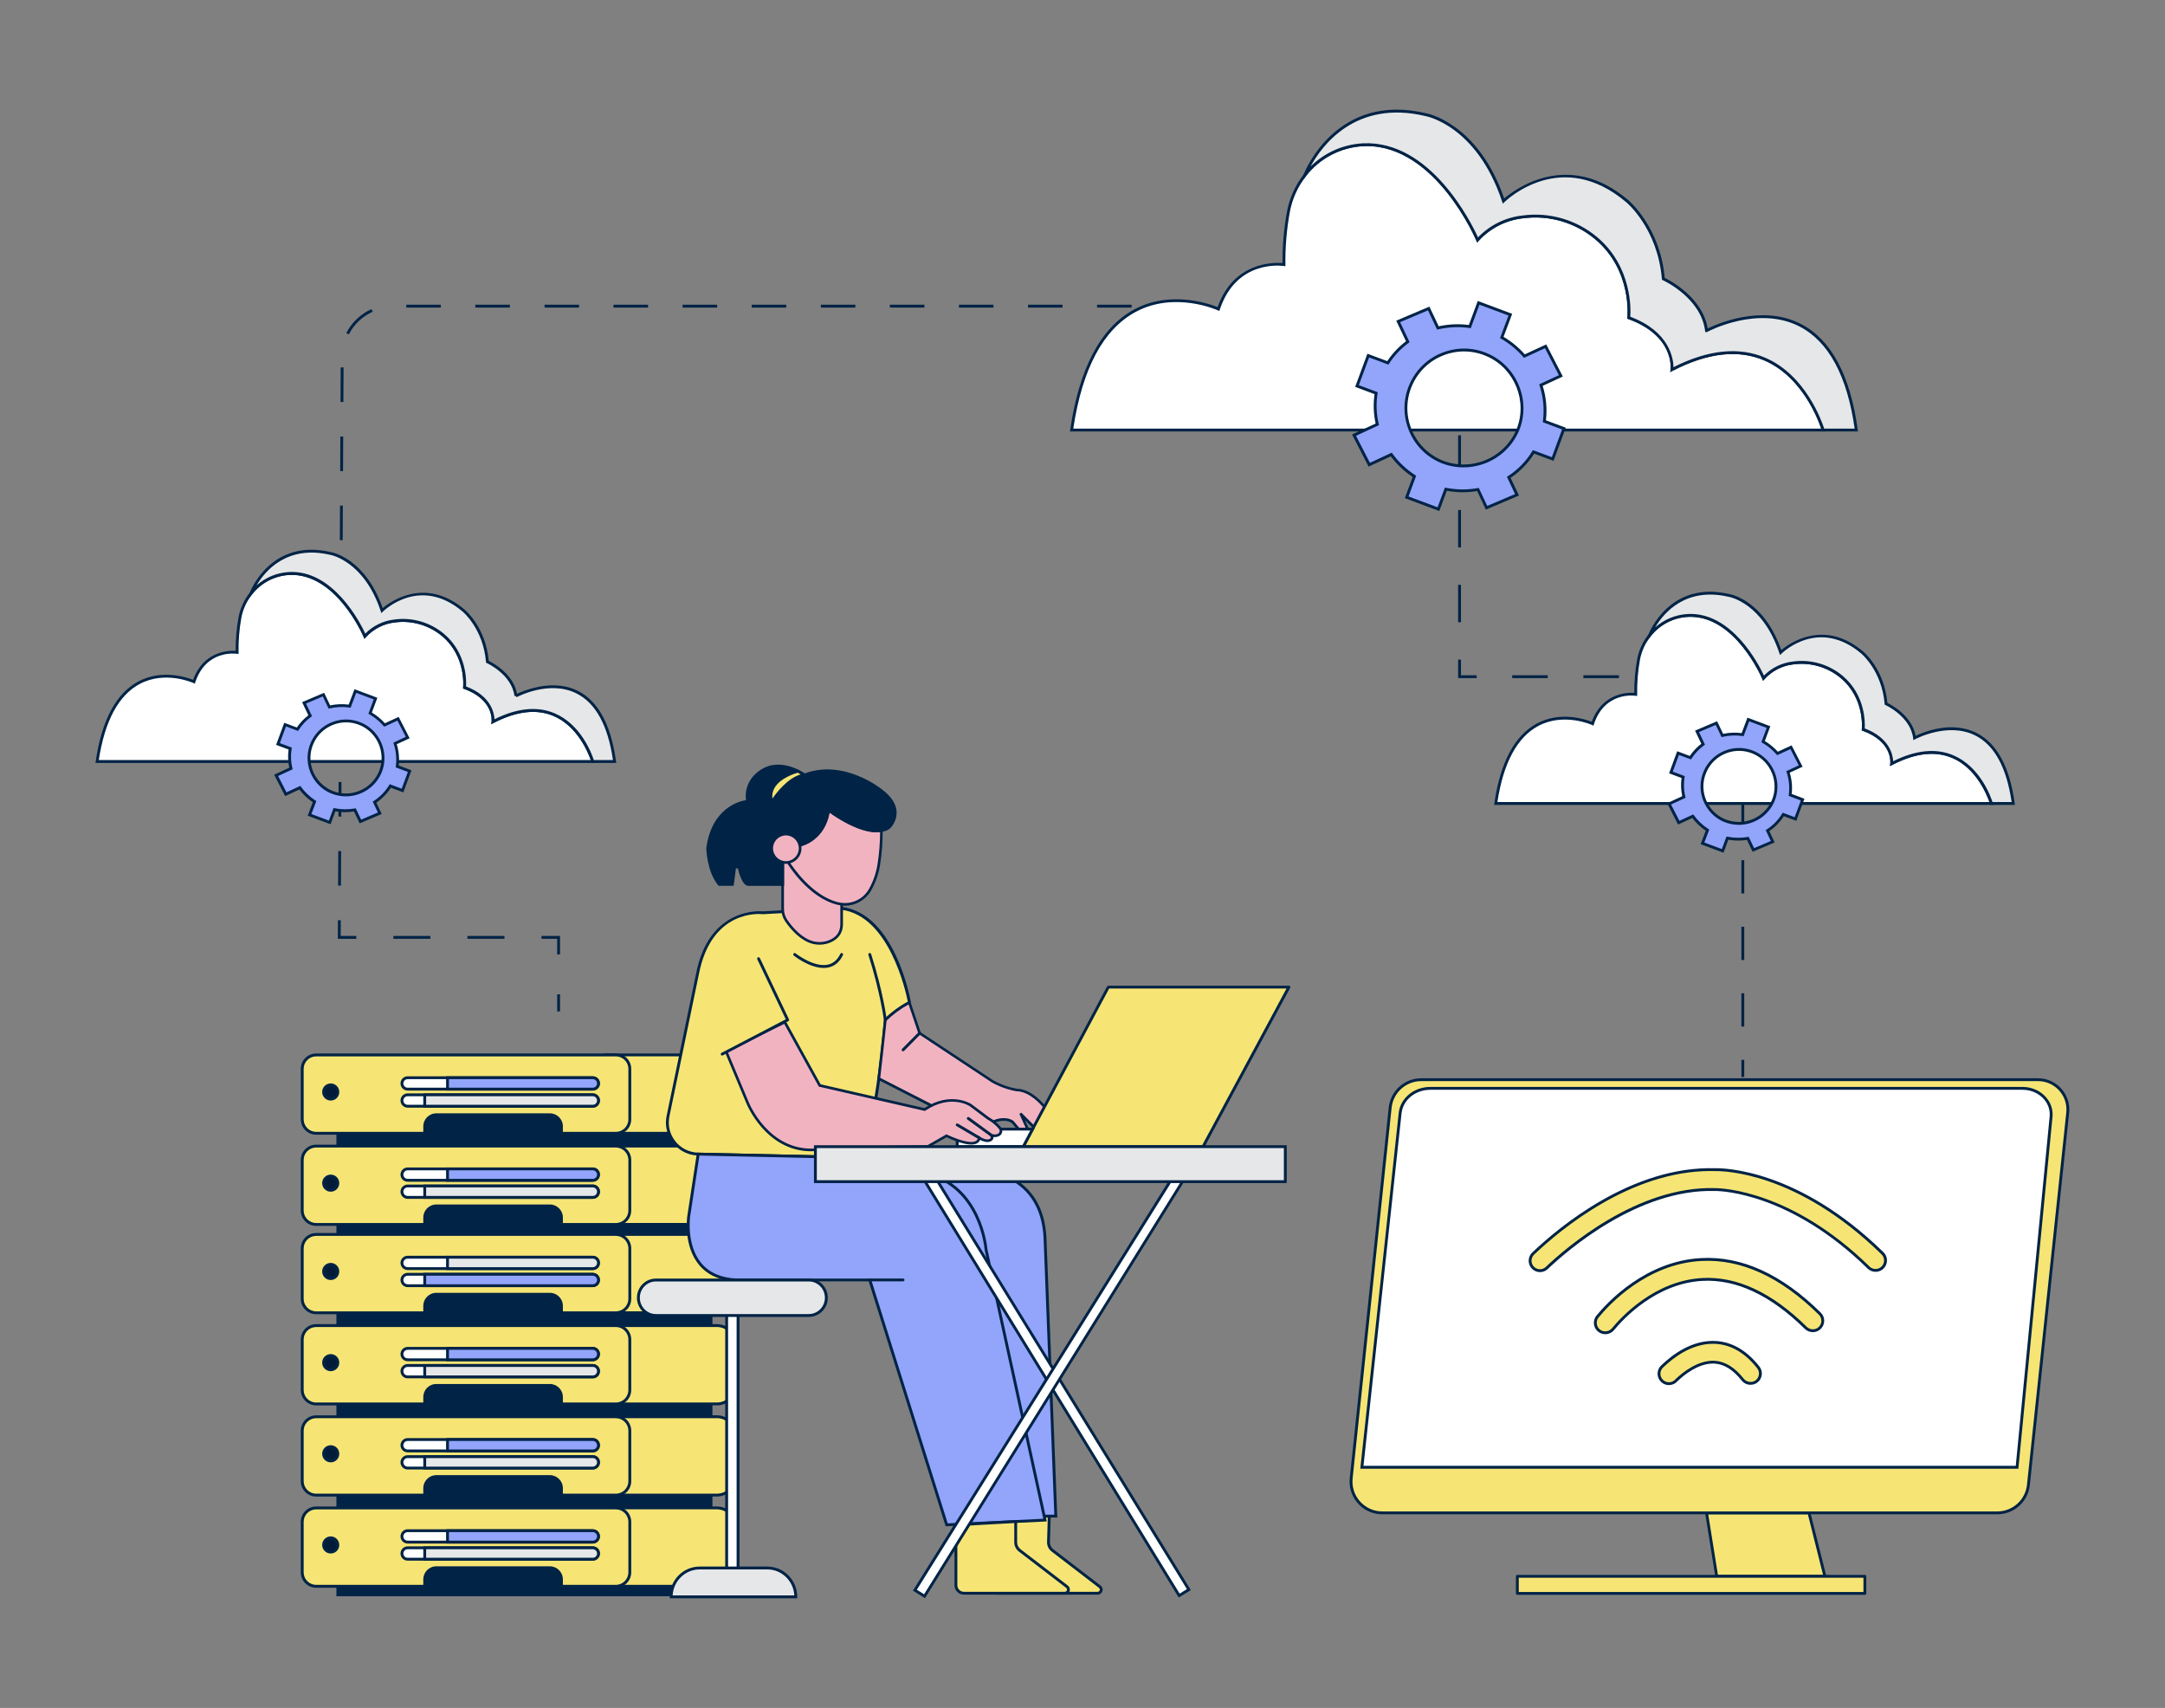 <?xml version="1.0" encoding="UTF-8"?>
<svg xmlns="http://www.w3.org/2000/svg" id="a" width="865.76" height="682.89" viewBox="0 0 865.76 682.89">
  <rect x="0" y="0" width="865.76" height="682.89" fill="#808080" stroke="none"/>
  <g>
    <polygon points="682.44 604.89 686.5 630.25 729.76 630.25 723.4 604.89 682.44 604.89" fill="#f6e574"></polygon>
    <path d="M729.75,630.82h-43.25c-.28,0-.52-.2-.56-.48l-4.07-25.37c-.03-.16,.02-.33,.13-.46,.11-.13,.27-.2,.43-.2h40.96c.26,0,.49,.18,.55,.43l6.36,25.37c.04,.17,0,.35-.1,.49-.11,.14-.27,.22-.45,.22Zm-42.77-1.14h42.04l-6.07-24.23h-39.85l3.88,24.23Z" fill="#002346"></path>
  </g>
  <g>
    <path d="M798.72,604.89h-245.85c-6.92,.04-12.56-5.54-12.6-12.46,0-.47,.02-.95,.07-1.42l15.58-148.08c.66-6.41,6.08-11.28,12.53-11.24h246.53c6.59,0,11.94,5.33,11.95,11.93,0,.43-.02,.85-.07,1.27l-15.7,148.74c-.65,6.38-6.02,11.24-12.44,11.25Z" fill="#f6e574"></path>
    <path d="M552.78,605.46c-3.47,0-6.73-1.34-9.2-3.78-2.49-2.46-3.87-5.74-3.89-9.24,0-.49,.02-.99,.07-1.48l15.58-148.08c.69-6.71,6.29-11.75,13.03-11.75h246.61c3.34,0,6.47,1.3,8.84,3.66,2.36,2.36,3.67,5.5,3.67,8.84,0,.44-.02,.89-.07,1.33l-15.7,148.74c-.69,6.69-6.28,11.75-13,11.76h-245.93Zm15.6-173.2c-6.16,0-11.27,4.6-11.9,10.73l-15.58,148.09c-.05,.45-.07,.9-.07,1.35,.02,3.2,1.28,6.19,3.55,8.44,2.26,2.23,5.24,3.45,8.41,3.45h245.93c6.14-.01,11.25-4.63,11.87-10.74l15.7-148.75c.04-.4,.06-.81,.06-1.21,0-3.04-1.19-5.89-3.34-8.04-2.15-2.14-5-3.32-8.03-3.32h-246.6Z" fill="#002346"></path>
  </g>
  <rect x="134.53" y="428.63" width="150.36" height="209.6" fill="#002346"></rect>
  <g>
    <path d="M241.6,421.8h45.12c4.02,0,7.28,3.26,7.28,7.28h0v16.76c0,4.02-3.26,7.28-7.28,7.28h-45.12v-31.33h0Z" fill="#f6e574"></path>
    <path d="M286.72,453.68h-45.12c-.31,0-.57-.25-.57-.57v-31.33c0-.35,.35-.63,.69-.56h45c4.33,0,7.85,3.52,7.85,7.85v16.76c0,4.33-3.52,7.85-7.85,7.85Zm-44.55-1.14h44.55c3.7,0,6.71-3.01,6.71-6.71v-16.76c0-3.7-3.01-6.71-6.71-6.71h-44.55v30.17Z" fill="#002346"></path>
  </g>
  <g>
    <path d="M246.28,421.8H126.43c-3.08,0-5.57,2.49-5.57,5.57h0v20.19c0,3.08,2.49,5.57,5.57,5.57h43.41v-2.77c0-2.56,2.08-4.64,4.64-4.64h45.4c2.56,0,4.64,2.08,4.64,4.64h0v2.77h21.77c3.08,0,5.57-2.49,5.57-5.57h0v-20.19c0-3.08-2.49-5.57-5.57-5.57h0Z" fill="#f6e574"></path>
    <path d="M246.28,453.69h-21.77c-.31,0-.57-.25-.57-.57v-2.77c0-2.24-1.82-4.07-4.07-4.07h-45.4c-2.24,0-4.07,1.83-4.07,4.07v2.77c0,.31-.25,.57-.57,.57h-43.41c-3.39,0-6.14-2.75-6.14-6.14v-20.18c0-3.39,2.75-6.14,6.14-6.14h119.86c3.39,0,6.14,2.75,6.14,6.14v20.18c0,3.39-2.75,6.14-6.14,6.14Zm-21.2-1.14h21.2c2.76,0,5-2.24,5-5v-20.18c0-2.76-2.24-5-5-5H126.43c-2.76,0-5,2.24-5,5v20.18c0,2.76,2.24,5,5,5h42.84v-2.2c0-2.87,2.33-5.21,5.21-5.21h45.4c2.87,0,5.21,2.33,5.21,5.21v2.2Z" fill="#002346"></path>
  </g>
  <circle cx="132.25" cy="436.61" r="3.42" fill="#002346"></circle>
  <g opacity=".2">
    <circle cx="132.25" cy="436.61" r="2.28"></circle>
  </g>
  <g>
    <path d="M239.32,433.19c0,1.26-1.02,2.28-2.28,2.28h-74.04c-1.26,0-2.28-1.02-2.28-2.28s1.02-2.28,2.28-2.28h74.04c1.26,0,2.28,1.02,2.28,2.28Z" fill="#fff"></path>
    <path d="M237.05,436.04h-74.04c-1.57,0-2.85-1.28-2.85-2.85s1.28-2.85,2.85-2.85h74.04c1.57,0,2.85,1.28,2.85,2.85s-1.28,2.85-2.85,2.85Zm-74.04-4.56c-.94,0-1.71,.77-1.71,1.71s.77,1.71,1.71,1.71h74.04c.94,0,1.71-.77,1.71-1.71s-.77-1.71-1.71-1.71h-74.04Z" fill="#002346"></path>
  </g>
  <g>
    <path d="M239.32,433.19c0,1.26-1.02,2.28-2.28,2.28h-58.09v-4.56h58.09c1.26,0,2.28,1.02,2.28,2.28Z" fill="#93a4fb"></path>
    <path d="M237.05,436.04h-58.66v-5.7h58.66c1.57,0,2.85,1.28,2.85,2.85s-1.28,2.85-2.85,2.85Zm-57.53-1.14h57.53c.94,0,1.71-.77,1.71-1.71s-.77-1.71-1.71-1.71h-57.53v3.42Z" fill="#002346"></path>
  </g>
  <g>
    <path d="M239.32,440.02c0,1.26-1.02,2.28-2.28,2.28h-74.04c-1.26,0-2.28-1.02-2.28-2.28s1.02-2.28,2.28-2.28h74.04c1.26,0,2.28,1.02,2.28,2.28Z" fill="#fff"></path>
    <path d="M237.05,442.87h-74.04c-1.57,0-2.85-1.28-2.85-2.85s1.28-2.85,2.85-2.85h74.04c1.57,0,2.85,1.28,2.85,2.85s-1.28,2.85-2.85,2.85Zm-74.04-4.56c-.94,0-1.71,.77-1.71,1.71s.77,1.71,1.71,1.71h74.04c.94,0,1.71-.77,1.71-1.71s-.77-1.71-1.71-1.71h-74.04Z" fill="#002346"></path>
  </g>
  <g>
    <path d="M239.32,440.02c0,1.26-1.02,2.28-2.28,2.28h-67.21v-4.56h67.21c1.26,0,2.28,1.02,2.28,2.28Z" fill="#e6e7e8"></path>
    <path d="M237.05,442.87h-67.78v-5.7h67.78c1.57,0,2.85,1.28,2.85,2.85s-1.28,2.85-2.85,2.85Zm-66.64-1.14h66.64c.94,0,1.71-.77,1.71-1.71s-.77-1.71-1.71-1.71h-66.64v3.42Z" fill="#002346"></path>
  </g>
  <g>
    <path d="M241.6,458.25h45.12c4.02,0,7.28,3.26,7.28,7.28h0v16.76c0,4.02-3.26,7.28-7.28,7.28h-45.12v-31.33h0Z" fill="#f6e574"></path>
    <path d="M286.72,490.13h-45.12c-.31,0-.57-.25-.57-.57v-31.33c0-.35,.35-.62,.69-.56h45c4.33,0,7.85,3.52,7.85,7.85v16.76c0,4.33-3.52,7.85-7.85,7.85Zm-44.55-1.14h44.55c3.7,0,6.71-3.01,6.71-6.71v-16.76c0-3.7-3.01-6.71-6.71-6.71h-44.55v30.18Z" fill="#002346"></path>
  </g>
  <g>
    <path d="M246.28,458.25H126.43c-3.08,0-5.57,2.49-5.57,5.57h0v20.19c0,3.08,2.49,5.57,5.57,5.57h43.41v-2.77c0-2.56,2.08-4.64,4.64-4.64h45.4c2.56,0,4.64,2.08,4.64,4.64h0v2.77h21.77c3.08,0,5.57-2.49,5.57-5.57h0v-20.19c0-3.08-2.49-5.57-5.57-5.57h0Z" fill="#f6e574"></path>
    <path d="M246.28,490.14h-21.77c-.31,0-.57-.25-.57-.57v-2.77c0-2.24-1.82-4.07-4.07-4.07h-45.4c-2.24,0-4.07,1.82-4.07,4.07v2.77c0,.31-.25,.57-.57,.57h-43.41c-3.39,0-6.14-2.75-6.14-6.14v-20.19c0-3.39,2.75-6.14,6.14-6.14h119.86c3.39,0,6.14,2.75,6.14,6.14v20.19c0,3.38-2.75,6.14-6.14,6.14Zm-21.2-1.14h21.2c2.76,0,5-2.24,5-5v-20.19c0-2.76-2.24-5-5-5H126.43c-2.76,0-5,2.24-5,5v20.19c0,2.76,2.24,5,5,5h42.84v-2.2c0-2.87,2.33-5.21,5.21-5.21h45.4c2.87,0,5.21,2.33,5.21,5.21v2.2Z" fill="#002346"></path>
  </g>
  <circle cx="132.25" cy="473.06" r="3.42" fill="#002346"></circle>
  <g opacity=".2">
    <circle cx="132.25" cy="473.06" r="2.28"></circle>
  </g>
  <g>
    <path d="M239.32,469.64c0,1.26-1.02,2.28-2.28,2.28h-74.04c-1.26,0-2.28-1.02-2.28-2.28s1.02-2.28,2.28-2.28h74.04c1.26,0,2.28,1.02,2.28,2.28Z" fill="#fff"></path>
    <path d="M237.05,472.49h-74.04c-1.57,0-2.85-1.28-2.85-2.85s1.28-2.85,2.85-2.85h74.04c1.57,0,2.85,1.28,2.85,2.85s-1.28,2.85-2.85,2.85Zm-74.04-4.56c-.94,0-1.71,.77-1.71,1.71s.77,1.71,1.71,1.71h74.04c.94,0,1.71-.77,1.71-1.71s-.77-1.71-1.71-1.71h-74.04Z" fill="#002346"></path>
  </g>
  <g>
    <path d="M239.32,469.64c0,1.26-1.02,2.28-2.28,2.28h-58.09v-4.56h58.09c1.26,0,2.28,1.02,2.28,2.28Z" fill="#93a4fb"></path>
    <path d="M237.05,472.49h-58.66v-5.7h58.66c1.57,0,2.85,1.28,2.85,2.85s-1.28,2.85-2.85,2.85Zm-57.53-1.14h57.53c.94,0,1.71-.77,1.71-1.71s-.77-1.71-1.71-1.71h-57.53v3.42Z" fill="#002346"></path>
  </g>
  <g>
    <path d="M239.32,476.47c0,1.26-1.02,2.28-2.28,2.28h-74.04c-1.26,0-2.28-1.02-2.28-2.28s1.02-2.28,2.28-2.28h74.04c1.26,0,2.28,1.02,2.28,2.28Z" fill="#fff"></path>
    <path d="M237.05,479.32h-74.04c-1.57,0-2.85-1.28-2.85-2.85s1.28-2.85,2.85-2.85h74.04c1.57,0,2.85,1.28,2.85,2.85s-1.28,2.85-2.85,2.85Zm-74.04-4.56c-.94,0-1.71,.77-1.71,1.71s.77,1.71,1.71,1.71h74.04c.94,0,1.71-.77,1.71-1.71s-.77-1.71-1.71-1.71h-74.04Z" fill="#002346"></path>
  </g>
  <g>
    <path d="M239.32,476.47c0,1.26-1.02,2.28-2.28,2.28h-67.21v-4.56h67.21c1.26,0,2.28,1.02,2.28,2.28Z" fill="#e6e7e8"></path>
    <path d="M237.05,479.32h-67.78v-5.7h67.78c1.57,0,2.85,1.28,2.85,2.85s-1.28,2.85-2.85,2.85Zm-66.64-1.14h66.64c.94,0,1.71-.77,1.71-1.71s-.77-1.71-1.71-1.71h-66.64v3.42Z" fill="#002346"></path>
  </g>
  <g>
    <path d="M241.6,493.56h45.12c4.02,0,7.28,3.26,7.28,7.28h0v16.76c0,4.02-3.26,7.28-7.28,7.28h-45.12v-31.33h0Z" fill="#f6e574"></path>
    <path d="M286.72,525.45h-45.12c-.31,0-.57-.25-.57-.57v-31.33c0-.35,.35-.62,.69-.56h45c4.33,0,7.85,3.52,7.85,7.85v16.76c0,4.33-3.52,7.85-7.85,7.85Zm-44.55-1.14h44.55c3.7,0,6.71-3.01,6.71-6.71v-16.76c0-3.7-3.01-6.71-6.71-6.71h-44.55v30.18Z" fill="#002346"></path>
  </g>
  <g>
    <path d="M246.28,493.56H126.43c-3.08,0-5.57,2.49-5.57,5.57h0v20.18c0,3.08,2.49,5.57,5.57,5.57h43.41v-2.77c0-2.56,2.08-4.64,4.64-4.64h45.4c2.56,0,4.64,2.08,4.64,4.64h0v2.77h21.77c3.08,0,5.57-2.49,5.57-5.57h0v-20.19c0-3.08-2.49-5.57-5.57-5.57Z" fill="#f6e574"></path>
    <path d="M246.28,525.46h-21.77c-.31,0-.57-.25-.57-.57v-2.77c0-2.24-1.82-4.07-4.07-4.07h-45.4c-2.24,0-4.07,1.83-4.07,4.07v2.77c0,.31-.25,.57-.57,.57h-43.41c-3.39,0-6.14-2.75-6.14-6.14v-20.18c0-3.39,2.75-6.14,6.14-6.14h119.86c3.39,0,6.14,2.75,6.14,6.14v20.18c0,3.39-2.75,6.14-6.14,6.14Zm-21.2-1.14h21.2c2.76,0,5-2.24,5-5v-20.18c0-2.76-2.24-5-5-5H126.43c-2.76,0-5,2.24-5,5v20.18c0,2.76,2.24,5,5,5h42.84v-2.2c0-2.87,2.33-5.21,5.21-5.21h45.4c2.87,0,5.21,2.33,5.21,5.21v2.2Z" fill="#002346"></path>
  </g>
  <circle cx="132.25" cy="508.37" r="3.42" fill="#002346"></circle>
  <g opacity=".2">
    <circle cx="132.25" cy="508.37" r="2.28"></circle>
  </g>
  <g>
    <path d="M239.32,504.95c0,1.26-1.02,2.28-2.28,2.28h-74.04c-1.26,0-2.28-1.02-2.28-2.28s1.02-2.28,2.28-2.28h74.04c1.26,0,2.28,1.02,2.28,2.28Z" fill="#fff"></path>
    <path d="M237.05,507.8h-74.04c-1.57,0-2.85-1.28-2.85-2.85s1.28-2.85,2.85-2.85h74.04c1.57,0,2.85,1.28,2.85,2.85s-1.28,2.85-2.85,2.85Zm-74.04-4.56c-.94,0-1.71,.77-1.71,1.71s.77,1.71,1.71,1.71h74.04c.94,0,1.71-.77,1.71-1.71s-.77-1.71-1.71-1.71h-74.04Z" fill="#002346"></path>
  </g>
  <g>
    <path d="M239.32,504.95c0,1.26-1.02,2.28-2.28,2.28h-58.09v-4.56h58.09c1.26,0,2.28,1.02,2.28,2.28Z" fill="#e6e7e8"></path>
    <path d="M237.05,507.8h-58.66v-5.69h58.66c1.57,0,2.85,1.28,2.85,2.85s-1.28,2.85-2.85,2.85Zm-57.53-1.14h57.53c.94,0,1.71-.77,1.71-1.71s-.77-1.71-1.71-1.71h-57.53v3.42Z" fill="#002346"></path>
  </g>
  <g>
    <path d="M239.32,511.79c0,1.26-1.02,2.28-2.28,2.28h-74.04c-1.26,0-2.28-1.02-2.28-2.28s1.02-2.28,2.28-2.28h74.04c1.26,0,2.28,1.02,2.28,2.28Z" fill="#fff"></path>
    <path d="M237.05,514.63h-74.04c-1.57,0-2.85-1.28-2.85-2.85s1.28-2.85,2.85-2.85h74.04c1.57,0,2.85,1.28,2.85,2.85s-1.28,2.85-2.85,2.85Zm-74.04-4.56c-.94,0-1.71,.77-1.71,1.71s.77,1.71,1.71,1.71h74.04c.94,0,1.71-.77,1.71-1.71s-.77-1.71-1.71-1.71h-74.04Z" fill="#002346"></path>
  </g>
  <g>
    <path d="M239.32,511.79c0,1.26-1.02,2.28-2.28,2.28h-67.21v-4.56h67.21c1.26,0,2.28,1.02,2.28,2.28Z" fill="#93a4fb"></path>
    <path d="M237.05,514.63h-67.78v-5.7h67.78c1.57,0,2.85,1.28,2.85,2.85s-1.28,2.85-2.85,2.85Zm-66.64-1.14h66.64c.94,0,1.71-.77,1.71-1.71s-.77-1.71-1.71-1.71h-66.64v3.42Z" fill="#002346"></path>
  </g>
  <g>
    <path d="M241.6,530.01h45.12c4.02,0,7.28,3.26,7.28,7.28h0v16.76c0,4.02-3.26,7.28-7.28,7.28h-45.12v-31.33h0Z" fill="#f6e574"></path>
    <path d="M286.72,561.9h-45.12c-.31,0-.57-.25-.57-.57v-31.33c0-.35,.35-.62,.68-.56h45.01c4.33,0,7.85,3.52,7.85,7.85v16.76c0,4.33-3.52,7.85-7.85,7.85Zm-44.55-1.14h44.55c3.7,0,6.71-3.01,6.71-6.71v-16.76c0-3.7-3.01-6.71-6.71-6.71h-44.55v30.18Z" fill="#002346"></path>
  </g>
  <g>
    <path d="M246.28,530.01H126.43c-3.08,0-5.57,2.49-5.57,5.57h0v20.18c0,3.08,2.49,5.57,5.57,5.57h43.41v-2.77c0-2.56,2.08-4.64,4.64-4.64h45.4c2.56,0,4.64,2.08,4.64,4.64h0v2.77h21.77c3.08,0,5.57-2.49,5.57-5.57h0v-20.19c0-3.08-2.49-5.57-5.57-5.57Z" fill="#f6e574"></path>
    <path d="M246.28,561.91h-21.77c-.31,0-.57-.25-.57-.57v-2.77c0-2.24-1.82-4.07-4.07-4.07h-45.4c-2.24,0-4.07,1.82-4.07,4.07v2.77c0,.31-.25,.57-.57,.57h-43.41c-3.39,0-6.14-2.75-6.14-6.14v-20.19c0-3.39,2.75-6.14,6.14-6.14h119.86c3.39,0,6.14,2.75,6.14,6.14v20.19c0,3.39-2.75,6.14-6.14,6.14Zm-21.2-1.14h21.2c2.76,0,5-2.24,5-5v-20.19c0-2.76-2.24-5-5-5H126.43c-2.76,0-5,2.24-5,5v20.19c0,2.76,2.24,5,5,5h42.84v-2.2c0-2.87,2.33-5.21,5.21-5.21h45.4c2.87,0,5.21,2.33,5.21,5.21v2.2Z" fill="#002346"></path>
  </g>
  <circle cx="132.25" cy="544.82" r="3.42" fill="#002346"></circle>
  <g opacity=".2">
    <circle cx="132.25" cy="544.82" r="2.28"></circle>
  </g>
  <g>
    <path d="M239.32,541.4c0,1.26-1.02,2.28-2.28,2.28h-74.04c-1.26,0-2.28-1.02-2.28-2.28s1.02-2.28,2.28-2.28h74.04c1.26,0,2.28,1.02,2.28,2.28Z" fill="#fff"></path>
    <path d="M237.05,544.25h-74.04c-1.57,0-2.85-1.28-2.85-2.85s1.28-2.85,2.85-2.85h74.04c1.57,0,2.85,1.28,2.85,2.85s-1.28,2.85-2.85,2.85Zm-74.04-4.56c-.94,0-1.71,.77-1.71,1.71s.77,1.71,1.71,1.71h74.04c.94,0,1.71-.77,1.71-1.71s-.77-1.71-1.71-1.71h-74.04Z" fill="#002346"></path>
  </g>
  <g>
    <path d="M239.32,541.4c0,1.26-1.02,2.28-2.28,2.28h-58.09v-4.56h58.09c1.26,0,2.28,1.02,2.28,2.28Z" fill="#93a4fb"></path>
    <path d="M237.05,544.25h-58.66v-5.7h58.66c1.57,0,2.85,1.28,2.85,2.85s-1.28,2.85-2.85,2.85Zm-57.53-1.14h57.53c.94,0,1.71-.77,1.71-1.71s-.77-1.71-1.71-1.71h-57.53v3.42Z" fill="#002346"></path>
  </g>
  <g>
    <path d="M239.32,548.24c0,1.26-1.02,2.28-2.28,2.28h-74.04c-1.26,0-2.28-1.02-2.28-2.28s1.02-2.28,2.28-2.28h74.04c1.26,0,2.28,1.02,2.28,2.28Z" fill="#fff"></path>
    <path d="M237.05,551.09h-74.04c-1.57,0-2.85-1.28-2.85-2.85s1.28-2.85,2.85-2.85h74.04c1.57,0,2.85,1.28,2.85,2.85s-1.28,2.85-2.85,2.85Zm-74.04-4.56c-.94,0-1.71,.77-1.71,1.71s.77,1.71,1.71,1.71h74.04c.94,0,1.71-.77,1.71-1.71s-.77-1.71-1.71-1.71h-74.04Z" fill="#002346"></path>
  </g>
  <g>
    <path d="M239.32,548.24c0,1.26-1.02,2.28-2.28,2.28h-67.21v-4.56h67.21c1.26,0,2.28,1.02,2.28,2.28Z" fill="#e6e7e8"></path>
    <path d="M237.05,551.09h-67.78v-5.69h67.78c1.57,0,2.85,1.28,2.85,2.85s-1.28,2.85-2.85,2.85Zm-66.64-1.14h66.64c.94,0,1.71-.77,1.71-1.71s-.77-1.71-1.71-1.71h-66.64v3.42Z" fill="#002346"></path>
  </g>
  <g>
    <path d="M241.6,566.46h45.12c4.02,0,7.28,3.26,7.28,7.28h0v16.76c0,4.02-3.26,7.28-7.28,7.28h-45.12v-31.33h0Z" fill="#f6e574"></path>
    <path d="M286.72,598.35h-45.12c-.31,0-.57-.25-.57-.57v-31.33c0-.35,.35-.63,.68-.56h45c4.33,0,7.85,3.52,7.85,7.85v16.76c0,4.33-3.52,7.85-7.85,7.85Zm-44.55-1.14h44.55c3.7,0,6.71-3.01,6.71-6.71v-16.76c0-3.7-3.01-6.71-6.71-6.71h-44.55v30.17Z" fill="#002346"></path>
  </g>
  <g>
    <path d="M246.28,566.46H126.43c-3.08,0-5.57,2.49-5.57,5.57h0v20.18c0,3.08,2.49,5.57,5.57,5.57h43.41v-2.77c0-2.56,2.08-4.64,4.64-4.64h45.4c2.56,0,4.64,2.08,4.64,4.64h0v2.77h21.77c3.08,0,5.57-2.49,5.57-5.57h0v-20.19c0-3.08-2.49-5.57-5.57-5.57Z" fill="#f6e574"></path>
    <path d="M246.28,598.36h-21.77c-.31,0-.57-.25-.57-.57v-2.77c0-2.24-1.82-4.07-4.07-4.07h-45.4c-2.24,0-4.07,1.83-4.07,4.07v2.77c0,.31-.25,.57-.57,.57h-43.41c-3.39,0-6.14-2.75-6.14-6.14v-20.18c0-3.39,2.75-6.14,6.14-6.14h119.86c3.39,0,6.14,2.75,6.14,6.14v20.18c0,3.39-2.75,6.14-6.14,6.14Zm-21.2-1.14h21.2c2.76,0,5-2.24,5-5v-20.18c0-2.76-2.24-5-5-5H126.43c-2.76,0-5,2.24-5,5v20.18c0,2.76,2.24,5,5,5h42.84v-2.2c0-2.87,2.33-5.21,5.21-5.21h45.4c2.87,0,5.21,2.33,5.21,5.21v2.2Z" fill="#002346"></path>
  </g>
  <circle cx="132.25" cy="581.27" r="3.42" fill="#002346"></circle>
  <g opacity=".2">
    <circle cx="132.25" cy="581.27" r="2.28"></circle>
  </g>
  <g>
    <path d="M239.32,577.86c0,1.26-1.02,2.28-2.28,2.28h-74.04c-1.26,0-2.28-1.02-2.28-2.28s1.02-2.28,2.28-2.28h74.04c1.26,0,2.28,1.02,2.28,2.28Z" fill="#fff"></path>
    <path d="M237.05,580.7h-74.04c-1.57,0-2.85-1.28-2.85-2.85s1.28-2.85,2.85-2.85h74.04c1.57,0,2.85,1.28,2.85,2.85s-1.28,2.85-2.85,2.85Zm-74.04-4.56c-.94,0-1.71,.77-1.71,1.71s.77,1.71,1.71,1.71h74.04c.94,0,1.71-.77,1.71-1.71s-.77-1.71-1.71-1.71h-74.04Z" fill="#002346"></path>
  </g>
  <g>
    <path d="M239.32,577.86c0,1.26-1.02,2.28-2.28,2.28h-58.09v-4.56h58.09c1.26,0,2.28,1.02,2.28,2.28Z" fill="#93a4fb"></path>
    <path d="M237.05,580.7h-58.66v-5.7h58.66c1.57,0,2.85,1.28,2.85,2.85s-1.28,2.85-2.85,2.85Zm-57.53-1.14h57.53c.94,0,1.71-.77,1.71-1.71s-.77-1.71-1.71-1.71h-57.53v3.42Z" fill="#002346"></path>
  </g>
  <g>
    <path d="M239.32,584.69c0,1.26-1.02,2.28-2.28,2.28h-74.04c-1.26,0-2.28-1.02-2.28-2.28s1.02-2.28,2.28-2.28h74.04c1.26,0,2.28,1.02,2.28,2.28Z" fill="#fff"></path>
    <path d="M237.05,587.54h-74.04c-1.57,0-2.85-1.28-2.85-2.85s1.28-2.85,2.85-2.85h74.04c1.57,0,2.85,1.28,2.85,2.85s-1.28,2.85-2.85,2.85Zm-74.04-4.56c-.94,0-1.71,.77-1.71,1.71s.77,1.71,1.71,1.71h74.04c.94,0,1.71-.77,1.71-1.71s-.77-1.71-1.71-1.71h-74.04Z" fill="#002346"></path>
  </g>
  <g>
    <path d="M239.32,584.69c0,1.26-1.02,2.28-2.28,2.28h-67.21v-4.56h67.21c1.26,0,2.28,1.02,2.28,2.28Z" fill="#e6e7e8"></path>
    <path d="M237.05,587.54h-67.78v-5.7h67.78c1.57,0,2.85,1.28,2.85,2.85s-1.28,2.85-2.85,2.85Zm-66.64-1.14h66.64c.94,0,1.71-.77,1.71-1.71s-.77-1.71-1.71-1.71h-66.64v3.42Z" fill="#002346"></path>
  </g>
  <g>
    <path d="M241.6,602.92h45.12c4.02,0,7.28,3.26,7.28,7.28h0v16.76c0,4.02-3.26,7.28-7.28,7.28h-45.12v-31.33h0Z" fill="#f6e574"></path>
    <path d="M286.72,634.8h-45.12c-.31,0-.57-.25-.57-.57v-31.33c0-.35,.35-.63,.69-.56h45c4.33,0,7.85,3.52,7.85,7.85v16.76c0,4.33-3.52,7.85-7.85,7.85Zm-44.55-1.14h44.55c3.7,0,6.71-3.01,6.71-6.71v-16.76c0-3.7-3.01-6.71-6.71-6.71h-44.55v30.18Z" fill="#002346"></path>
  </g>
  <g>
    <path d="M246.28,602.92H126.43c-3.08,0-5.57,2.49-5.57,5.57h0v20.18c0,3.08,2.49,5.57,5.57,5.57h43.41v-2.77c0-2.56,2.08-4.64,4.64-4.64h45.4c2.56,0,4.64,2.08,4.64,4.64h0v2.77h21.77c3.08,0,5.57-2.49,5.57-5.57h0v-20.19c0-3.08-2.49-5.57-5.57-5.57Z" fill="#f6e574"></path>
    <path d="M246.28,634.81h-21.77c-.31,0-.57-.25-.57-.57v-2.77c0-2.24-1.82-4.07-4.07-4.07h-45.4c-2.24,0-4.07,1.83-4.07,4.07v2.77c0,.31-.25,.57-.57,.57h-43.41c-3.39,0-6.14-2.75-6.14-6.14v-20.18c0-3.39,2.75-6.14,6.14-6.14h119.86c3.39,0,6.14,2.75,6.14,6.14v20.18c0,3.39-2.75,6.14-6.14,6.14Zm-21.2-1.14h21.2c2.76,0,5-2.24,5-5v-20.18c0-2.76-2.24-5-5-5H126.43c-2.76,0-5,2.24-5,5v20.18c0,2.76,2.24,5,5,5h42.84v-2.2c0-2.87,2.33-5.21,5.21-5.21h45.4c2.87,0,5.21,2.33,5.21,5.21v2.2Z" fill="#002346"></path>
  </g>
  <circle cx="132.25" cy="617.72" r="3.42" fill="#002346"></circle>
  <g opacity=".2">
    <circle cx="132.25" cy="617.72" r="2.28"></circle>
  </g>
  <g>
    <path d="M239.32,614.31c0,1.26-1.02,2.28-2.28,2.28h-74.04c-1.26,0-2.28-1.02-2.28-2.28s1.02-2.28,2.28-2.28h74.04c1.26,0,2.28,1.02,2.28,2.28Z" fill="#fff"></path>
    <path d="M237.05,617.15h-74.04c-1.57,0-2.85-1.28-2.85-2.85s1.28-2.85,2.85-2.85h74.04c1.57,0,2.85,1.28,2.85,2.85s-1.28,2.85-2.85,2.85Zm-74.04-4.56c-.94,0-1.71,.77-1.71,1.71s.77,1.71,1.71,1.71h74.04c.94,0,1.71-.77,1.71-1.71s-.77-1.71-1.71-1.71h-74.04Z" fill="#002346"></path>
  </g>
  <g>
    <path d="M239.32,614.31c0,1.26-1.02,2.28-2.28,2.28h-58.09v-4.56h58.09c1.26,0,2.28,1.02,2.28,2.28Z" fill="#93a4fb"></path>
    <path d="M237.05,617.15h-58.66v-5.69h58.66c1.57,0,2.85,1.28,2.85,2.85s-1.28,2.85-2.85,2.85Zm-57.53-1.14h57.53c.94,0,1.71-.77,1.71-1.71s-.77-1.71-1.71-1.71h-57.53v3.42Z" fill="#002346"></path>
  </g>
  <g>
    <path d="M239.32,621.14c0,1.26-1.02,2.28-2.28,2.28h-74.04c-1.26,0-2.28-1.02-2.28-2.28s1.02-2.28,2.28-2.28h74.04c1.26,0,2.28,1.02,2.28,2.28Z" fill="#fff"></path>
    <path d="M237.05,623.99h-74.04c-1.57,0-2.85-1.28-2.85-2.85s1.28-2.85,2.85-2.85h74.04c1.57,0,2.85,1.28,2.85,2.85s-1.28,2.85-2.85,2.85Zm-74.04-4.56c-.94,0-1.71,.77-1.71,1.71s.77,1.71,1.71,1.71h74.04c.94,0,1.71-.77,1.71-1.71s-.77-1.71-1.71-1.71h-74.04Z" fill="#002346"></path>
  </g>
  <g>
    <path d="M239.32,621.14c0,1.26-1.02,2.28-2.28,2.28h-67.21v-4.56h67.21c1.26,0,2.28,1.02,2.28,2.28Z" fill="#e6e7e8"></path>
    <path d="M237.05,623.99h-67.78v-5.7h67.78c1.57,0,2.85,1.28,2.85,2.85s-1.28,2.85-2.85,2.85Zm-66.64-1.14h66.64c.94,0,1.71-.77,1.71-1.71s-.77-1.71-1.71-1.71h-66.64v3.42Z" fill="#002346"></path>
  </g>
  <g>
    <path d="M544.6,586.66l15.3-141.67c.65-5.59,5.82-9.83,12.04-9.83h236.84c6.83,0,12.13,5.38,11.39,11.55l-13.58,139.95h-262Z" fill="#fff"></path>
    <path d="M807.12,587.23h-263.15l.07-.63,15.3-141.67c.68-5.9,6.1-10.34,12.61-10.34h236.84c3.65,0,7.06,1.48,9.35,4.07,2.03,2.29,2.96,5.18,2.61,8.12l-13.63,140.45Zm-261.88-1.14h260.84l13.53-139.44c.31-2.63-.51-5.2-2.33-7.24-2.08-2.34-5.17-3.68-8.5-3.68h-236.84c-5.92,0-10.86,4.01-11.47,9.33l-15.23,141.04Z" fill="#002346"></path>
  </g>
  <g>
    <path d="M615.83,508.06c-2.2,0-3.97-1.8-3.96-3.99,0-1.07,.44-2.1,1.21-2.84,10.92-10.4,39.87-34.5,72.78-33.56,2.67-.06,32.77,.09,66.83,33.33,1.64,1.47,1.77,3.99,.3,5.63-1.47,1.64-3.99,1.77-5.63,.3-.08-.08-.16-.15-.24-.24-32.29-31.52-60.85-31.05-61.14-31.07h-.25c-30.76-.87-59.23,23.78-67.21,31.37-.73,.69-1.7,1.07-2.7,1.07Z" fill="#f6e574"></path>
    <path d="M615.83,508.63h0c-1.21,0-2.35-.48-3.21-1.34-.85-.86-1.32-2.01-1.32-3.22,0-1.22,.51-2.4,1.39-3.25,10.98-10.46,40.09-34.67,73.19-33.72,3.27-.07,33.16,.26,67.21,33.49,.89,.8,1.42,1.91,1.49,3.13,.06,1.21-.35,2.38-1.16,3.29s-1.93,1.44-3.15,1.5c-1.21,.07-2.38-.35-3.29-1.16-.1-.09-.19-.18-.28-.27-30.43-29.7-57.65-30.86-60.65-30.89-.01,0-.1,0-.11,0h-.2c-30.62-.85-58.89,23.68-66.81,31.22-.84,.79-1.94,1.22-3.09,1.23Zm68.17-40.42c-31.92,0-59.86,23.27-70.53,33.43-.65,.63-1.03,1.52-1.04,2.43,0,.91,.35,1.77,.99,2.41,.64,.65,1.49,1,2.4,1.01,.86,0,1.68-.33,2.31-.92,8-7.61,36.56-32.43,67.61-31.52h.23c3.13,.04,30.77,1.21,61.53,31.24,.08,.09,.15,.16,.22,.22,.68,.61,1.56,.92,2.47,.87,.91-.05,1.75-.45,2.36-1.13,.61-.68,.92-1.55,.87-2.47s-.45-1.75-1.13-2.36c-33.73-32.92-63.18-33.25-66.44-33.18-.62-.02-1.25-.03-1.87-.03Z" fill="#002346"></path>
  </g>
  <g>
    <path d="M641.93,532.88c-2.2,0-3.98-1.77-3.98-3.97,0-.93,.32-1.82,.91-2.54,4.13-5.06,19.36-21.64,41.5-22.78,16-.85,31.95,6.44,47.38,21.64,1.57,1.54,1.6,4.07,.05,5.64-1.54,1.57-4.07,1.6-5.64,.05-13.77-13.58-27.68-20.11-41.36-19.36-18.88,1-32.13,15.49-35.76,19.9-.76,.91-1.9,1.43-3.09,1.41Z" fill="#f6e574"></path>
    <path d="M641.99,533.45s-.05,0-.07,0c-2.5,0-4.54-2.03-4.55-4.54,0-1.05,.37-2.08,1.04-2.9,4.17-5.1,19.52-21.84,41.91-22.99,16.17-.87,32.25,6.47,47.8,21.81,.87,.85,1.35,1.99,1.36,3.21,.01,1.22-.45,2.37-1.31,3.24-.85,.87-1.99,1.35-3.21,1.36-1.22-.01-2.37-.45-3.24-1.31-13.67-13.47-27.44-19.93-40.93-19.2-18.59,.99-31.76,15.32-35.35,19.69-.86,1.03-2.12,1.62-3.46,1.62Zm-.06-1.14s.04,0,.06,0c1,0,1.94-.44,2.59-1.21,3.66-4.46,17.11-19.09,36.16-20.1,13.82-.77,27.89,5.82,41.79,19.53,.65,.64,1.53,.97,2.43,.98,.91,0,1.77-.37,2.41-1.02,.64-.65,.99-1.51,.98-2.43s-.37-1.77-1.02-2.41c-15.31-15.1-31.1-22.32-46.95-21.48-21.92,1.13-36.99,17.56-41.09,22.57-.5,.61-.78,1.38-.78,2.18,0,1.88,1.53,3.4,3.41,3.4,0,0,0,0,0,0Z" fill="#002346"></path>
  </g>
  <g>
    <path d="M699.99,553.11c-1.22,0-2.38-.56-3.13-1.53-3.42-4.32-7.13-6.65-11.07-6.93-6.64-.46-12.94,4.85-15.34,7.16-1.42,1.68-3.94,1.89-5.62,.47-1.68-1.42-1.89-3.94-.47-5.62,.17-.2,.36-.38,.57-.55,3.93-3.78,11.94-10.05,21.43-9.36,6.28,.43,11.93,3.78,16.78,9.96,1.36,1.73,1.06,4.23-.67,5.59-.71,.54-1.57,.82-2.46,.8Z" fill="#f6e574"></path>
    <path d="M667.39,553.81c-1.07,0-2.1-.38-2.93-1.08-.93-.79-1.5-1.89-1.6-3.1s.27-2.39,1.06-3.32c.19-.23,.41-.44,.65-.63,3.97-3.82,12.13-10.18,21.82-9.49,6.45,.45,12.23,3.87,17.19,10.17,1.55,1.97,1.2,4.84-.77,6.39-.81,.62-1.82,.94-2.82,.92h0c-1.41,0-2.71-.64-3.58-1.75-3.32-4.19-6.9-6.45-10.66-6.71-6.42-.43-12.57,4.75-14.91,7.01-.75,.89-1.85,1.46-3.06,1.56-.13,.01-.26,.02-.39,.02Zm17.52-16.52c-8.64,0-15.92,5.72-19.6,9.25-.22,.18-.38,.33-.52,.51-.59,.7-.87,1.58-.8,2.49,.08,.91,.5,1.73,1.2,2.32,.7,.59,1.58,.87,2.49,.8,.91-.08,1.73-.5,2.32-1.2,2.49-2.4,8.94-7.83,15.82-7.37,4.09,.28,7.95,2.69,11.48,7.14,.65,.83,1.63,1.31,2.68,1.31h0s.06,0,.09,0c.73,0,1.45-.24,2.03-.68,1.47-1.16,1.73-3.31,.57-4.79-4.75-6.04-10.26-9.32-16.37-9.74-.47-.03-.93-.05-1.39-.05Z" fill="#002346"></path>
  </g>
  <g>
    <rect x="606.77" y="630.25" width="138.97" height="6.83" fill="#f6e574"></rect>
    <path d="M745.74,637.66h-138.97c-.31,0-.57-.25-.57-.57v-6.83c0-.31,.25-.57,.57-.57h138.97c.31,0,.57,.25,.57,.57v6.83c0,.31-.25,.57-.57,.57Zm-138.4-1.14h137.83v-5.7h-137.83v5.7Z" fill="#002346"></path>
  </g>
  <g>
    <path d="M395.12,607.05l.25,26.78c0,1.76,1.41,3.18,3.17,3.19h40.39c.8,0,1.45-.65,1.45-1.45,0-.45-.21-.88-.57-1.15l-18.95-14.55c-.99-.77-1.57-1.95-1.57-3.2l.31-10.49-24.47,.87Z" fill="#f6e574"></path>
    <path d="M438.93,637.59h-40.38c-1.01,0-1.95-.4-2.66-1.11-.71-.71-1.09-1.65-1.09-2.65l-.25-26.77c0-.31,.24-.56,.55-.57l24.47-.87c.16,0,.31,.05,.42,.17,.11,.11,.17,.26,.17,.42l-.31,10.49c0,1.05,.5,2.08,1.35,2.73l18.95,14.55c.5,.38,.79,.98,.79,1.6,0,.54-.21,1.05-.59,1.43-.38,.38-.89,.59-1.42,.59Zm-43.24-29.99l.25,26.23c0,.7,.27,1.36,.76,1.85,.49,.49,1.15,.77,1.84,.77h40.39c.23,0,.45-.09,.62-.26s.26-.39,.26-.62c0-.27-.13-.53-.35-.7l-18.96-14.55c-1.12-.87-1.8-2.23-1.79-3.65l.29-9.9-23.31,.82Z" fill="#002346"></path>
  </g>
  <g>
    <rect x="290.58" y="521.45" width="4.56" height="106.89" fill="#fff"></rect>
    <path d="M295.71,628.91h-5.7v-108.03h5.7v108.03Zm-4.56-1.14h3.42v-105.75h-3.42v105.75Z" fill="#002346"></path>
  </g>
  <g>
    <path d="M422.21,606.19h-7.86l-47.44-137.9s49.23-11.8,50.99,26.78l4.32,111.12Z" fill="#93a4fb"></path>
    <path d="M422.8,606.75h-8.86l-.13-.38-47.65-138.49,.61-.15c.26-.06,26.23-6.12,41.19,5.13,6.52,4.91,10.06,12.37,10.5,22.17l4.34,111.71Zm-8.05-1.14h6.86l-4.29-110.53c-.43-9.45-3.81-16.62-10.05-21.31-13.26-9.98-35.64-5.91-39.62-5.07l47.1,136.91Z" fill="#002346"></path>
  </g>
  <g>
    <path d="M279.19,461.44l64.37,1.41s6.12-6.12,10.49-55.06c2.86-2.77,6.1-5.12,9.61-6.99,0,0-6.12-34.96-27.1-37.59l-31.46,1.75s-20.97-2.62-26.2,24.47l-11.78,56.82c-1.42,6.83,2.97,13.52,9.8,14.94,.74,.15,1.5,.24,2.26,.26Z" fill="#f6e574"></path>
    <path d="M343.56,463.42h-.01l-64.37-1.41h0c-.79-.02-1.59-.11-2.36-.27-3.45-.72-6.42-2.73-8.35-5.68-1.93-2.95-2.61-6.47-1.89-9.93l11.78-56.82c5.13-26.59,25.53-25.05,26.77-24.92l31.42-1.75s.07,0,.1,0c21.16,2.65,27.34,36.61,27.59,38.06,.04,.24-.08,.49-.29,.6-3.41,1.81-6.55,4.08-9.33,6.75-4.34,48.4-10.38,54.95-10.64,55.2-.11,.11-.25,.17-.4,.17Zm-64.36-2.55l64.09,1.41c.9-1.3,6.28-10.74,10.2-54.54,.01-.14,.07-.26,.17-.36,2.8-2.71,5.95-5.03,9.37-6.89-.77-3.87-7.4-34.27-26.48-36.72l-31.41,1.75s-.07,0-.1,0c-.83-.1-20.51-2.21-25.57,24.01l-11.78,56.83c-.65,3.16-.04,6.38,1.73,9.07s4.48,4.54,7.63,5.19c.71,.15,1.44,.23,2.16,.25h0Z" fill="#002346"></path>
  </g>
  <g>
    <path d="M351.42,431.26l21.06,10.79,24.71,6.47s4.29-2.1,7.67,0l2.49,2.96h3.62l-2.67-5.91s.03-.06,.05-.04l5.11,5.12,4.37-7.87s-5.25-6.99-11.39-6.99c-3.37-.63-6.62-1.8-9.61-3.49l-29.09-19.23-4.11-12.25c-3.52,1.86-6.76,4.22-9.61,6.99,0,0-1.73,16.32-2.6,23.43Z" fill="#f2b3c1"></path>
    <path d="M411.79,452.01h-4.68l-2.6-3.08c-3.08-1.85-7.05,.05-7.09,.07l-.18,.09-.19-.05-24.81-6.51-21.39-10.95,.04-.36c.86-7.02,2.58-23.26,2.6-23.42l.02-.19,.14-.13c2.89-2.81,6.17-5.19,9.73-7.08l.55-.29,4.25,12.66,28.94,19.13c2.92,1.64,6.1,2.79,9.42,3.41h.01c6.23,0,11.48,6.9,11.7,7.2l.2,.27-4.88,8.78-3.69-3.7,1.89,4.18Zm-4.19-1.05h2.56l-2.52-5.57,.74-.54,.35,.32,4.62,4.63,3.87-6.96c-1.02-1.25-5.62-6.52-10.76-6.52-3.53-.65-6.82-1.84-9.87-3.55l-29.28-19.35-3.97-11.83c-3.21,1.76-6.17,3.94-8.81,6.48-.19,1.81-1.72,16.1-2.53,22.89l20.69,10.59,24.47,6.41c.89-.39,4.78-1.89,7.99,.11l.12,.11,2.34,2.77Z" fill="#002346"></path>
  </g>
  <g>
    <path d="M312.97,342.24v21.15c0,1.66,.48,3.28,1.41,4.65,1.71,2.51,4.91,6.45,9.04,8.25,2.99,1.31,6.47,1.18,9.34-.37,2-1.08,3.83-3.02,3.79-6.54v-11.8l-23.59-15.34Z" fill="#f2b3c1"></path>
    <path d="M327.72,377.71c-1.54,0-3.07-.31-4.51-.94-4.36-1.91-7.68-6.11-9.26-8.44-.99-1.46-1.51-3.17-1.5-4.95v-22.12l24.64,16.03v12.09c.03,3.12-1.38,5.54-4.07,7-1.63,.88-3.46,1.33-5.3,1.33Zm-14.22-34.5v20.19c0,1.56,.45,3.06,1.32,4.35,1.52,2.24,4.69,6.26,8.82,8.07,2.85,1.25,6.17,1.11,8.88-.35,2.36-1.28,3.54-3.32,3.52-6.07v-11.52l-22.54-14.66Z" fill="#002346"></path>
  </g>
  <g>
    <path d="M351.42,345.74c-.59,3.66-1.86,7.18-3.72,10.39-2.62,4.21-7.63,6.29-12.46,5.16-11.61-2.63-19.99-16.43-19.99-16.43l.24-4.21,4.32-2.73s9.76-1.79,11.52-14.02c0,0,12.6,9.68,21.15,8.16,.02,4.58-.33,9.16-1.05,13.69Z" fill="#f2b3c1"></path>
    <path d="M337.87,362.12c-.91,0-1.84-.1-2.76-.32-11.69-2.65-19.97-16.09-20.32-16.67l-.08-.14,.26-4.65,4.73-2.95c.38-.07,9.42-1.89,11.09-13.58l.13-.89,.71,.55c.12,.1,12.52,9.51,20.74,8.06l.61-.11v.62c.02,4.6-.33,9.23-1.05,13.78h0c-.61,3.74-1.88,7.3-3.79,10.57-2.25,3.62-6.16,5.73-10.28,5.73Zm-22.09-17.39c.91,1.43,8.93,13.64,19.57,16.05,4.62,1.08,9.4-.9,11.9-4.92,1.84-3.15,3.07-6.58,3.65-10.19,.68-4.29,1.03-8.66,1.04-13-7.55,.88-17.52-5.85-20.25-7.83-1.99,11.02-10.63,13.34-11.69,13.58l-4.01,2.54-.21,3.78Z" fill="#002346"></path>
  </g>
  <g>
    <path d="M279.19,461.44l-3.8,24.98s-3.5,24.48,19.22,25.35h53.2l30.76,97.9,39.33-1.88-23.6-108.22s-1.74-25.35-24.47-30.59l-26.2-6.12-64.43-1.42Z" fill="#93a4fb"></path>
    <path d="M378.15,610.25l-30.76-97.92h-52.78c-6.56-.25-11.61-2.45-15.02-6.54-6.36-7.62-4.82-18.97-4.76-19.45l3.88-25.48,65.05,1.45,26.2,6.12c22.87,5.27,24.89,30.84,24.91,31.1l23.73,108.79-40.44,1.93Zm-30.34-99.05h.42l.13,.4,30.62,97.48,38.22-1.83-23.46-107.56c-.03-.33-2-25.07-24.04-30.15l-26.14-6.1-63.87-1.41-3.73,24.49c-.02,.11-1.53,11.33,4.51,18.56,3.2,3.83,7.97,5.89,14.17,6.13h53.17Z" fill="#002346"></path>
  </g>
  <g>
    <path d="M382.26,609.68v24.15c0,1.76,1.41,3.18,3.17,3.19h40.39c.8,0,1.45-.65,1.45-1.45,0-.45-.21-.88-.57-1.15l-18.95-14.55c-.99-.77-1.57-1.95-1.57-3.2v-8.32l-23.91,1.32Z" fill="#f6e574"></path>
    <path d="M425.82,637.59h-40.38c-2.08,0-3.75-1.69-3.75-3.76v-24.15c0-.3,.24-.55,.54-.57l23.91-1.32c.15-.02,.31,.05,.42,.15,.11,.11,.18,.26,.18,.41v8.32c0,1.07,.5,2.1,1.35,2.75l18.95,14.55c.5,.38,.79,.98,.79,1.6,0,.54-.21,1.05-.59,1.43-.38,.38-.89,.59-1.42,.59Zm-42.99-27.37v23.61c0,1.44,1.16,2.62,2.6,2.62h40.39c.23,0,.45-.09,.62-.26,.17-.17,.26-.39,.26-.62,0-.27-.13-.53-.35-.7l-18.96-14.55c-1.12-.87-1.79-2.23-1.79-3.65v-7.71l-22.77,1.26Z" fill="#002346"></path>
  </g>
  <g>
    <path d="M262.28,511.79h61.17c3.86,0,6.99,3.17,6.99,7.09h0c0,3.92-3.13,7.09-6.99,7.09h-61.17c-3.86,0-6.99-3.17-6.99-7.09h0c0-3.92,3.13-7.09,6.99-7.09Z" fill="#e6e7e8"></path>
    <path d="M323.45,526.54h-61.17c-4.17,0-7.57-3.44-7.57-7.66s3.39-7.66,7.57-7.66h61.17c4.17,0,7.57,3.44,7.57,7.66s-3.39,7.66-7.57,7.66Zm-61.17-14.18c-3.54,0-6.42,2.92-6.42,6.52s2.88,6.52,6.42,6.52h61.17c3.54,0,6.42-2.92,6.42-6.52s-2.88-6.52-6.42-6.52h-61.17Z" fill="#002346"></path>
  </g>
  <g>
    <path d="M279.75,626.93h27.09c6.29,0,11.39,5.17,11.39,11.55h-49.84c0-6.36,5.08-11.53,11.36-11.55Z" fill="#e6e7e8"></path>
    <path d="M318.8,639.05h-50.98v-.57c0-6.66,5.35-12.1,11.93-12.12h27.09c6.6,0,11.96,5.44,11.96,12.12v.57Zm-49.82-1.15h48.66c-.3-5.78-5.03-10.4-10.8-10.4h-27.09c-5.76,.02-10.47,4.63-10.77,10.4Z" fill="#002346"></path>
  </g>
  <g>
    <polygon points="471.54 637.97 367.32 468.16 374.33 471.27 475.41 635.57 471.54 637.97" fill="#fff"></polygon>
    <path d="M471.36,638.75l-.3-.49-105.18-171.37,8.84,3.93,.09,.15,101.38,164.79-4.84,2.99Zm-102.59-169.33l102.96,167.76,2.9-1.79-100.69-163.67-5.17-2.29Z" fill="#002346"></path>
  </g>
  <g>
    <polygon points="369.71 638.23 365.84 635.81 468.61 471.26 475.54 468.16 369.71 638.23" fill="#fff"></polygon>
    <path d="M369.89,639.01l-4.83-3.02,.3-.48,102.86-164.7,8.78-3.93-107.12,172.13Zm-3.26-3.38l2.9,1.81,104.55-168-5.07,2.27-102.38,163.93Z" fill="#002346"></path>
  </g>
  <g>
    <polygon points="443.19 394.68 409.15 458.48 481.06 458.48 515.41 394.68 443.19 394.68" fill="#f6e574"></polygon>
    <path d="M481.07,459.05h-71.91c-.2,0-.39-.1-.49-.28s-.11-.38-.01-.56l34.04-63.8c.1-.19,.29-.3,.5-.3h72.22c.2,0,.39,.11,.49,.28,.1,.17,.11,.39,.01,.56l-34.34,63.8c-.1,.18-.29,.3-.5,.3Zm-70.96-1.14h70.62l33.73-62.66h-70.92l-33.43,62.66Z" fill="#002346"></path>
  </g>
  <g>
    <path d="M382.78,458.48v-5.88c0-.63,.51-1.14,1.14-1.14h29l-3.74,6.99-26.4,.02Z" fill="#fff"></path>
    <path d="M382.21,459.05v-6.45c0-.94,.77-1.71,1.71-1.71h29.95l-4.34,8.13-27.32,.02Zm1.71-7.02c-.31,0-.57,.26-.57,.57v5.31l25.49-.02,3.13-5.86h-28.05Z" fill="#002346"></path>
  </g>
  <g>
    <path d="M356.34,329.84c-.47,.7-1.12,1.25-1.88,1.61-.64,.29-1.31,.49-1.99,.6-8.55,1.53-21.15-8.16-21.15-8.16-1.75,12.23-11.52,14.02-11.52,14.02l-4.32,2.73-2.52,1.59v11.39h-13.67c-2.35,0-3.76-6.99-3.76-6.99h-1.74l-.93,6.96h-5.24c-4.37-5.24-4.64-14.42-4.64-14.42,2.36-17.92,15.95-18.78,15.95-18.78-.61-3.44,.36-6.96,2.62-9.61,8.74-9.61,20.11-.88,20.11-.88,15.73-6.12,30.59,6.12,30.59,6.12,8.09,6.04,5.67,11.56,4.1,13.82Z" fill="#002346"></path>
    <path d="M313.54,354.2h-14.24c-2.43,0-3.8-5.12-4.22-6.99h-.78l-.93,6.96h-6l-.17-.2c-4.45-5.33-4.76-14.39-4.77-14.77,2.11-16.05,13.13-18.84,15.87-19.29-.44-3.42,.58-6.85,2.84-9.5,8.25-9.08,18.82-2.4,20.62-1.15,15.75-5.91,30.71,6.19,30.87,6.32,8.52,6.36,5.79,12.31,4.21,14.58-.52,.78-1.25,1.41-2.11,1.8-.68,.31-1.4,.53-2.14,.65-7.57,1.36-17.94-5.62-20.83-7.7-2.02,10.96-10.6,13.29-11.71,13.54l-6.49,4.11v11.65Zm-20.24-8.13h2.71l.09,.46c.53,2.64,1.92,6.54,3.2,6.54h13.1v-11.14l7.3-4.57c.38-.07,9.38-1.88,11.06-13.54l.14-.96,.77,.59c.12,.09,12.49,9.5,20.71,8.05,.65-.11,1.27-.3,1.86-.56,.66-.31,1.23-.79,1.64-1.4h0c1.72-2.48,3.5-7.47-3.97-13.05-.17-.14-14.81-11.96-30.04-6.04l-.3,.12-.25-.19c-.45-.34-11.06-8.3-19.34,.81-2.15,2.52-3.06,5.85-2.48,9.13l.11,.62-.63,.04c-.54,.04-13.15,1.07-15.42,18.29,0,0,.31,8.72,4.34,13.78h4.47l.93-6.96Z" fill="#002346"></path>
  </g>
  <g>
    <path d="M308.59,320.77s6.12-9.99,13.11-10.87l-2.59-1.57s-13.15,3.2-10.53,12.44Z" fill="#f6e574"></path>
    <path d="M308.59,321.34s-.05,0-.08,0c-.22-.03-.41-.19-.47-.41-.67-2.35-.42-4.54,.72-6.51,2.79-4.78,9.91-6.56,10.22-6.64,.15-.04,.3-.01,.43,.07l2.59,1.57c.21,.13,.31,.37,.26,.61-.05,.24-.25,.42-.49,.45-6.65,.83-12.64,10.5-12.7,10.6-.1,.17-.29,.27-.49,.27Zm10.44-12.4c-1.21,.34-7,2.13-9.28,6.05-.77,1.32-1.06,2.77-.88,4.32,1.72-2.49,6.13-8.17,11.3-9.67l-1.15-.7Z" fill="#002346"></path>
  </g>
  <g>
    <circle cx="314.28" cy="339.18" r="5.68" fill="#f2b3c1"></circle>
    <path d="M314.28,345.39c-3.42,0-6.21-2.79-6.21-6.21s2.79-6.21,6.21-6.21,6.21,2.79,6.21,6.21-2.79,6.21-6.21,6.21Zm0-11.37c-2.84,0-5.16,2.31-5.16,5.16s2.31,5.16,5.16,5.16,5.16-2.31,5.16-5.16-2.31-5.16-5.16-5.16Z" fill="#002346"></path>
  </g>
  <g>
    <path d="M290.25,420.16l8.73,20.85s7.87,19.97,27.1,18.73c19.23-1.24,44.81-1.25,44.81-1.25l7.62-4.36s12.23,6.12,13.11,.87c0,0,2.62,1.75,4.36,.88,0,0,1.75-.88,0-2.28,.89,.59,2.01,.71,3.01,.33,.96-.3,1.5-1.32,1.2-2.28-.06-.19-.15-.36-.26-.52-1.34-1.63-2.98-2.98-4.83-4l-6.99-5.25s-7.87-5.24-18.35,1.75c0,0-30.6-6.99-41.95-9.61l-13.99-25.35-23.57,11.5Z" fill="#f2b3c1"></path>
    <path d="M324.39,460.31c-18.15,0-25.82-18.92-25.9-19.12l-8.91-21.29,24.46-11.94,14.12,25.58c10.96,2.53,38.76,8.88,41.5,9.51,10.56-6.92,18.66-1.68,18.74-1.63l7.02,5.27c1.85,1.01,3.53,2.4,4.92,4.08,.17,.23,.28,.46,.36,.7,.38,1.24-.31,2.55-1.55,2.93-.59,.23-1.24,.3-1.87,.21,.01,.11,.01,.21,0,.32-.09,.88-.96,1.34-1.06,1.39-1.45,.73-3.32-.05-4.28-.55-.25,.62-.69,1.09-1.31,1.41-3.21,1.63-10.61-1.76-12.1-2.48l-7.5,4.29h-.14c-.26,0-25.79,.03-44.78,1.25-.58,.04-1.16,.06-1.72,.06Zm-33.46-39.9l8.53,20.39c.08,.21,7.96,19.59,26.58,18.41,18.29-1.18,42.63-1.25,44.71-1.25l7.74-4.43,.25,.13c2.32,1.16,8.89,3.88,11.41,2.6,.53-.27,.84-.71,.95-1.36l.13-.8,.68,.45c.66,.44,2.63,1.45,3.83,.85,.12-.06,.46-.3,.49-.56,.02-.22-.18-.52-.58-.84l.62-.85c.75,.5,1.69,.6,2.53,.28,.72-.22,1.1-.95,.89-1.63-.04-.13-.1-.26-.18-.37-1.28-1.55-2.86-2.86-4.66-3.85l-7.06-5.29c-.29-.19-7.7-4.93-17.74,1.77l-.19,.13-.22-.05s-30.6-6.99-41.95-9.61l-.23-.05-13.86-25.11-22.67,11.07Z" fill="#002346"></path>
  </g>
  <g>
    <rect x="326.08" y="458.48" width="187.91" height="13.99" fill="#e6e7e8"></rect>
    <path d="M514.55,473.03h-189.05v-15.13h189.05v15.13Zm-187.91-1.14h186.77v-12.85h-186.77v12.85Z" fill="#002346"></path>
  </g>
  <rect x="696.36" y="423.77" width="1.14" height="6.83" fill="#002346"></rect>
  <path d="M697.5,410.45h-1.14v-13.3h1.14v13.3Zm0-26.61h-1.14v-13.3h1.14v13.3Zm0-26.61h-1.14v-13.3h1.14v13.3Zm0-26.62h-1.14v-13.3h1.14v13.3Zm0-26.61h-1.14v-13.3h1.14v13.3Z" fill="#002346"></path>
  <polygon points="697.5 277.39 696.36 277.39 696.36 271.13 690.09 271.13 690.09 269.99 697.5 269.99 697.5 277.39" fill="#002346"></polygon>
  <path d="M675.86,271.13h-14.23v-1.14h14.23v1.14Zm-28.48,0h-14.2v-1.14h14.23l-.02,1.14Zm-28.48,0h-14.18v-1.14h14.23l-.05,1.14Z" fill="#002346"></path>
  <polygon points="590.5 271.13 583.09 271.13 583.09 263.72 584.23 263.72 584.23 269.99 590.5 269.99 590.5 271.13" fill="#002346"></polygon>
  <path d="M584.23,248.78h-1.14v-14.95h1.14v14.95Zm0-29.89h-1.14v-14.97h1.14v14.97Zm0-29.89h-1.14v-14.95h1.14v14.95Zm0-29.89h-1.14v-14.95h1.14v14.95Z" fill="#002346"></path>
  <polygon points="584.23 129.23 583.09 129.23 583.09 122.96 576.83 122.96 576.83 121.82 584.23 121.82 584.23 129.23" fill="#002346"></polygon>
  <path d="M136.34,354.11h-1.14l.07-13.82h1.14l-.07,13.82Zm.14-27.62h-1.14l.07-13.82h1.14l-.07,13.82Zm.14-27.63h-1.14l.07-13.82h1.14l-.07,13.82Zm.14-27.63h-1.14l.06-13.76h1.14l-.06,13.76Zm.14-27.62h-1.14l.07-13.81h1.14l-.07,13.81Zm.14-27.63h-1.14l.07-13.82h1.14l-.07,13.82Zm.14-27.62h-1.14l.07-13.82h1.14l-.07,13.82Zm.14-27.63h-1.14l.07-13.82h1.14l-.07,13.82Zm2.19-27.03l-1.03-.51c2.17-4.26,5.73-7.65,10.1-9.59l.47,1.05c-4.13,1.83-7.5,5.03-9.55,9.06h0Zm423.53-10.72h-13.85v-1.14h13.82l.03,1.14Zm-27.62,0h-13.82v-1.14h13.82v1.14Zm-27.63,0h-13.82v-1.14h13.82v1.14Zm-27.63,0h-13.81v-1.14h13.81v1.14Zm-27.62,0h-13.83v-1.14h13.82v1.14Zm-27.62,0h-13.82v-1.14h13.82v1.14Zm-27.63,0h-13.81v-1.14h13.81v1.14Zm-27.62,0h-13.82v-1.14h13.82v1.14Zm-27.63,0h-13.79v-1.14h13.82l-.02,1.14Zm-27.62,0h-13.82v-1.14h13.82v1.14Zm-27.63,0h-13.82v-1.14h13.82v1.14Zm-27.63,0h-13.82v-1.14h13.82v1.14Zm-27.62,0h-13.77v-1.14h13.82l-.05,1.14Zm-27.63,0h-13.82v-1.14h13.82v1.14Zm-27.63,0h-13.81v-1.14h13.81v1.14Z" fill="#002346"></path>
  <polygon points="142.5 375.36 135.09 375.36 135.13 367.94 136.27 367.95 136.25 374.22 142.5 374.22 142.5 375.36" fill="#002346"></polygon>
  <path d="M201.73,375.36h-14.81v-1.14h14.81v1.14Zm-29.62,0h-14.81v-1.14h14.81v1.14Z" fill="#002346"></path>
  <polygon points="223.95 381.62 222.81 381.62 222.81 375.36 216.54 375.36 216.54 374.22 223.95 374.22 223.95 381.62" fill="#002346"></polygon>
  <rect x="222.81" y="397.57" width="1.14" height="6.83" fill="#002346"></rect>
  <g>
    <path d="M237.04,304.47H38.84c6.83-46.7,38.73-31.9,38.73-31.9,4.56-13.67,17.25-11.72,17.25-11.72-.08-4.69,.3-9.38,1.14-14,.67-3.49,2.18-6.77,4.4-9.56h0c3.7-4.75,9.28-7.66,15.3-7.97,19.36-.95,30.24,25.06,30.24,25.06,3.08-3.4,7.3-5.56,11.87-6.07,6.95-.94,13.98,1.09,19.36,5.59,10.08,8.46,8.61,20.98,8.61,20.98,12.53,4.56,11.39,13.67,11.39,13.67,30.8-15.98,39.91,15.91,39.91,15.91Z" fill="#fff"></path>
    <path d="M237.8,305.04H38.18l.1-.65c2.39-16.36,8.1-27.08,16.96-31.87,9.4-5.08,19.5-1.68,21.99-.7,4.18-11.57,14.32-11.76,17.01-11.59-.03-4.51,.35-9.04,1.16-13.48,.69-3.58,2.25-6.97,4.51-9.81,3.8-4.88,9.53-7.86,15.71-8.19,.35-.02,.7-.03,1.04-.03,16.99,0,27.39,20.35,29.4,24.65,3.12-3.15,7.22-5.14,11.64-5.63,7.08-.96,14.3,1.12,19.79,5.72,9.11,7.65,8.99,18.68,8.85,21.04,9.97,3.79,11.25,10.57,11.37,13.12,9.14-4.54,17.28-5.33,24.22-2.35,11.53,4.97,15.5,18.46,15.67,19.04l.21,.73Zm-198.3-1.14H236.26c-1-2.87-5.25-13.47-14.79-17.58-6.81-2.93-14.91-2.01-24.07,2.74l-.96,.5,.13-1.07c.04-.35,.9-8.73-11.02-13.06l-.42-.15,.05-.45c.01-.12,1.31-12.32-8.41-20.48-5.25-4.39-12.15-6.39-18.92-5.46-4.44,.5-8.53,2.59-11.52,5.89l-.6,.66-.35-.83c-.11-.26-10.98-25.64-29.69-24.71-5.85,.31-11.27,3.13-14.88,7.75-2.16,2.71-3.64,5.92-4.29,9.31-.83,4.57-1.21,9.24-1.13,13.88v.67s-.66-.1-.66-.1c-.5-.08-12.27-1.7-16.62,11.34l-.2,.6-.58-.27c-.11-.05-11.3-5.11-21.56,.44-8.41,4.55-13.88,14.77-16.27,30.37Z" fill="#002346"></path>
  </g>
  <g>
    <path d="M245.78,304.47h-8.74s-9.11-31.9-39.87-15.95c0,0,1.14-9.11-11.39-13.67,0,0,1.47-12.53-8.61-20.98-5.38-4.51-12.41-6.54-19.36-5.59-4.57,.5-8.8,2.66-11.89,6.07,0,0-10.86-26.04-30.24-25.06-6.01,.32-11.59,3.23-15.3,7.97,.43-1.14,8.61-21.47,31.9-15.95,0,0,13.67,2.28,20.5,22.78,0,0,15.09-14.81,32.6,0,0,0,8.41,6.83,9.55,20.5,0,0,10.25,4.56,11.39,13.67-.02,0,33.4-18.23,39.47,26.2Z" fill="#e6e7e8"></path>
    <path d="M246.43,305.04h-9.82l-.12-.41c-.04-.13-4-13.57-15.04-18.33-6.8-2.93-14.88-2.01-24.02,2.73l-.96,.5,.13-1.07c.04-.35,.9-8.73-11.02-13.06l-.42-.15,.05-.45c.01-.12,1.31-12.33-8.41-20.48-5.24-4.39-12.14-6.38-18.92-5.46-4.45,.49-8.55,2.58-11.55,5.89l-.6,.66-.35-.83c-.11-.26-10.93-25.64-29.69-24.71-5.85,.31-11.27,3.13-14.88,7.76l-2.33,2.98,1.34-3.53c.34-.9,8.66-21.98,32.56-16.3,.53,.09,13.69,2.5,20.64,22.35,3.15-2.63,17.07-12.67,32.71,.56,.34,.28,8.47,7.03,9.72,20.56,1.72,.83,9.83,5.16,11.3,13.19,2.19-1.2,7.51-2.91,11.8-3.3,10.65-.98,24.13,3.5,27.79,30.28l.09,.65Zm-8.97-1.14h7.66c-2.01-13.87-6.93-22.85-14.65-26.68-10.93-5.43-23.75,1.47-23.88,1.54l-.28-.49-.57,.07c-1.09-8.69-10.96-13.17-11.06-13.22l-.31-.14-.03-.34c-1.11-13.27-9.26-20.04-9.34-20.11-16.91-14.3-31.24-.62-31.84-.04l-.65,.64-.29-.86c-6.65-19.95-19.92-22.38-20.06-22.4-17.39-4.12-26.19,6.43-29.57,12.18,3.59-3.18,8.17-5.08,13.04-5.34,17.62-.88,28.4,20.23,30.44,24.62,3.12-3.15,7.23-5.14,11.66-5.63,7.08-.96,14.3,1.12,19.79,5.72,9.11,7.64,8.99,18.68,8.85,21.04,9.97,3.79,11.25,10.57,11.37,13.12,9.12-4.53,17.24-5.31,24.16-2.33,10.55,4.55,14.78,16.25,15.55,18.64Z" fill="#002346"></path>
  </g>
  <g>
    <path d="M156.09,314.25l4.88,1.82,2.86-7.76-4.98-1.88c.41-3.09,.12-6.23-.87-9.19l5.07-2.35-3.87-7.53-5.4,2.49c-1.64-1.89-3.59-3.49-5.76-4.74l2.16-5.82-8.08-3.02-2.28,6.05c-2.7-.39-5.45-.27-8.11,.34l-2.35-4.96-7.77,3.29,2.45,5.16c-2.02,1.46-3.75,3.29-5.09,5.39l-4.93-1.85-2.86,7.76,4.89,1.82c-.43,2.65-.33,5.36,.3,7.97l-5.92,2.75,3.87,7.53,5.6-2.6c1.6,2.2,3.6,4.09,5.89,5.57l-2,5.29,8.08,3.02,1.89-5.1c2.69,.54,5.46,.57,8.17,.09l2.21,4.64,7.76-3.29-2.11-4.43c2.56-1.66,4.72-3.87,6.31-6.47Zm-23.68,2.35c-7.48-3.3-10.87-12.05-7.57-19.53,3.3-7.48,12.05-10.87,19.53-7.57,7.38,3.26,10.8,11.83,7.68,19.27-3.25,7.58-12.03,11.09-19.61,7.84,0,0-.02,0-.03-.01h0Z" fill="#93a4fb"></path>
    <path d="M132.19,329.56l-9.15-3.42,2.05-5.39c-2.06-1.39-3.87-3.1-5.38-5.08l-5.68,2.63-4.39-8.54,6.04-2.8c-.52-2.4-.61-4.84-.27-7.28l-4.99-1.86,3.25-8.83,5.04,1.89c1.26-1.87,2.81-3.51,4.6-4.87l-2.5-5.27,8.82-3.74,2.39,5.04c2.44-.52,4.93-.62,7.42-.31l2.32-6.16,9.14,3.42-2.2,5.91c1.94,1.17,3.69,2.61,5.21,4.29l5.51-2.55,4.39,8.54-5.15,2.38c.84,2.74,1.11,5.67,.79,8.51l5.09,1.92-3.25,8.83-4.98-1.86c-1.51,2.35-3.51,4.4-5.82,5.98l2.15,4.52-8.81,3.74-2.26-4.74c-2.49,.39-5,.36-7.47-.07l-1.92,5.19Zm-7.68-4.08l7.01,2.62,1.86-5.02,.48,.09c2.63,.52,5.31,.55,7.96,.09l.43-.08,2.16,4.53,6.71-2.85-2.07-4.35,.42-.27c2.48-1.6,4.6-3.77,6.13-6.29l.25-.4,4.78,1.79,2.47-6.69-4.87-1.84,.06-.45c.4-2.99,.11-6.08-.84-8.94l-.16-.48,4.99-2.31-3.35-6.52-5.29,2.45-.28-.32c-1.61-1.84-3.5-3.4-5.62-4.62l-.42-.24,2.13-5.74-7.01-2.62-2.24,5.95-.45-.07c-2.64-.38-5.3-.27-7.9,.33l-.45,.1-2.31-4.88-6.72,2.85,2.4,5.05-.38,.28c-1.97,1.43-3.63,3.19-4.95,5.23l-.25,.39-4.83-1.81-2.46,6.69,4.79,1.79-.07,.46c-.42,2.59-.32,5.2,.29,7.75l.11,.45-5.81,2.69,3.35,6.52,5.53-2.56,.28,.38c1.57,2.15,3.5,3.98,5.74,5.43l.39,.25-1.97,5.18Zm13.8-7.07c-2.07,0-4.15-.42-6.11-1.26h-.03c-3.76-1.67-6.64-4.7-8.13-8.53s-1.39-8.01,.27-11.77c3.42-7.76,12.52-11.28,20.28-7.86,7.61,3.36,11.19,12.34,7.97,20.01-1.63,3.81-4.65,6.75-8.5,8.29-1.86,.74-3.81,1.12-5.76,1.12Zm-5.67-2.32c3.54,1.52,7.44,1.57,11,.14,3.56-1.42,6.36-4.15,7.87-7.68,2.97-7.1-.34-15.41-7.38-18.52-7.18-3.17-15.61,.09-18.78,7.28-1.54,3.48-1.62,7.35-.25,10.89,1.37,3.55,4.05,6.34,7.53,7.88h0s-.23,.52-.23,.52l.24-.52Z" fill="#002346"></path>
  </g>
  <g>
    <path d="M729.07,171.95H428.53c10.37-70.82,58.72-48.37,58.72-48.37,6.91-20.73,26.2-17.77,26.2-17.77-.09-7.12,.51-14.23,1.8-21.23,.99-5.29,3.24-10.26,6.57-14.49,0-.02,0-.05,0-.07,5.61-7.21,14.08-11.64,23.2-12.13,29.39-1.42,45.85,38.06,45.85,38.06,4.68-5.16,11.08-8.43,18-9.2,10.56-1.45,21.23,1.63,29.4,8.47,15.29,12.84,13.07,31.82,13.07,31.82,18.99,6.91,17.27,20.73,17.27,20.73,46.65-24.18,60.46,24.18,60.46,24.18Z" fill="#fff"></path>
    <path d="M729.83,172.51H427.87l.1-.65c3.62-24.71,12.22-40.89,25.57-48.11,14.54-7.85,30.19-2.23,33.37-.94,6.4-18.17,22.5-17.91,25.96-17.64-.05-6.93,.56-13.89,1.82-20.7,.99-5.28,3.24-10.3,6.53-14.54v-.05s.15-.21,.15-.21c5.72-7.35,14.33-11.85,23.62-12.35,27.11-1.33,43.48,31.98,46.05,37.61,4.71-4.9,10.99-8,17.76-8.75,10.68-1.46,21.56,1.67,29.83,8.6,14.03,11.79,13.51,28.89,13.3,31.87,15.81,5.93,17.22,16.81,17.26,20.17,13.92-7.01,26.3-8.27,36.81-3.73,17.36,7.49,23.54,28.49,23.6,28.7l.21,.73Zm-300.64-1.14h299.1c-1.25-3.73-7.68-20.76-22.73-27.25-10.4-4.48-22.75-3.09-36.69,4.14l-.96,.5,.13-1.07c.07-.55,1.41-13.46-16.9-20.13l-.42-.15,.05-.45c.02-.19,2-18.83-12.87-31.31-8.03-6.73-18.58-9.77-28.96-8.35-6.8,.76-13.07,3.96-17.65,9.02l-.6,.66-.35-.83c-.16-.38-16.07-37.74-43.79-37.74-.5,0-1,.01-1.5,.04-8.91,.48-17.17,4.77-22.68,11.78l-.02,.1-.08,.1c-3.26,4.14-5.49,9.07-6.46,14.24-1.28,6.95-1.88,14.05-1.79,21.12v.67s-.66-.1-.66-.1c-.77-.12-18.9-2.63-25.57,17.39l-.2,.6-.58-.27c-.17-.08-17.26-7.82-32.94,.67-12.9,6.97-21.27,22.66-24.88,46.61Z" fill="#002346"></path>
  </g>
  <g>
    <path d="M742.32,171.95h-13.25s-13.82-48.37-60.45-24.18c0,0,1.72-13.82-17.27-20.73,0,0,2.22-18.98-13.07-31.82-8.17-6.84-18.84-9.92-29.4-8.47-6.92,.77-13.32,4.05-18,9.2,0,0-16.46-39.48-45.85-38.06-9.13,.49-17.6,4.92-23.22,12.13,.66-1.71,13.07-32.56,48.33-24.16,0,0,20.72,3.42,31.09,34.54,0,0,22.88-22.45,49.44,0,0,0,12.75,10.37,14.48,31.1,0,0,15.54,6.9,17.27,20.72,.01,0,50.69-27.63,59.89,39.73Z" fill="#e6e7e8"></path>
    <path d="M742.97,172.51h-14.33l-.12-.41c-.06-.21-6.1-20.71-22.96-27.98-10.4-4.48-22.74-3.09-36.68,4.14l-.96,.5,.13-1.07c.07-.55,1.41-13.46-16.9-20.13l-.42-.15,.05-.45c.02-.19,2-18.83-12.87-31.31-8.03-6.73-18.58-9.77-28.96-8.35-6.8,.76-13.07,3.96-17.65,9.02l-.6,.66-.35-.83c-.16-.38-16.07-37.74-43.79-37.74-.5,0-1,.01-1.5,.04-8.97,.48-17.28,4.82-22.79,11.91l-2.38,3.05,1.4-3.61c.52-1.35,13.23-33.03,49-24.51,.17,.03,20.77,3.76,31.22,34.09,3.99-3.43,25.41-19.84,49.54,.57,.12,.1,12.81,10.64,14.65,31.16,2.17,1.06,15.13,7.85,17.18,20.23,3.82-1.87,21.75-9.75,37.2-1.84,12.14,6.21,19.82,20.46,22.81,42.36l.09,.65Zm-13.48-1.14h12.17c-3-21.14-10.44-34.88-22.11-40.86-16.51-8.44-36.03,1.75-36.85,2.19l-.13,.07h-.66s-.06-.49-.06-.49c-1.67-13.33-16.78-20.2-16.94-20.27l-.31-.14-.03-.34c-1.69-20.26-14.14-30.6-14.27-30.7-25.85-21.85-47.76-.94-48.68-.04l-.65,.64-.29-.86c-10.14-30.44-30.43-34.12-30.64-34.16-28.08-6.68-41.55,12-45.99,20.2,5.57-5.54,13-8.88,20.94-9.3,27.11-1.33,43.48,31.98,46.05,37.61,4.71-4.9,10.99-8,17.76-8.75,10.68-1.46,21.56,1.67,29.83,8.6,14.04,11.79,13.51,28.89,13.3,31.87,15.81,5.93,17.22,16.81,17.27,20.17,13.91-7.01,26.29-8.27,36.8-3.73,16.01,6.9,22.51,25.3,23.47,28.29Z" fill="#002346"></path>
  </g>
  <g>
    <path d="M613.22,180.69l7.67,2.86,4.5-12.18-7.83-2.92c.65-4.86,.18-9.8-1.37-14.46l7.97-3.69-6.09-11.82-8.49,3.92c-2.57-2.97-5.63-5.49-9.04-7.45l3.42-9.11-12.69-4.74-3.52,9.5c-4.25-.61-8.57-.43-12.75,.55l-3.69-7.79-12.21,5.17,3.85,8.11c-3.15,2.31-5.85,5.18-7.97,8.46l-7.84-2.93-4.5,12.18,7.65,2.86c-.66,4.14-.5,8.38,.47,12.46l-9.32,4.32,6.09,11.82,8.81-4.08c2.52,3.46,5.65,6.43,9.25,8.75l-3.09,8.35,12.69,4.74,2.96-7.97c4.24,.84,8.6,.88,12.85,.13l3.42,7.3,12.2-5.17-3.31-6.98c4.03-2.6,7.42-6.08,9.91-10.18Zm-37.2,3.7c-11.72-5.2-17.01-18.91-11.81-30.63,5.2-11.72,18.91-17.01,30.63-11.81,11.53,5.11,16.87,18.49,12.03,30.13-5.13,11.91-18.93,17.42-30.85,12.31Z" fill="#93a4fb"></path>
    <path d="M575.54,204.31l-13.76-5.14,3.13-8.46c-3.38-2.24-6.31-5.02-8.74-8.26l-8.88,4.11-6.62-12.84,9.44-4.37c-.86-3.88-1.01-7.83-.44-11.77l-7.75-2.9,4.89-13.25,7.95,2.97c2.04-3.06,4.55-5.73,7.49-7.95l-3.91-8.23,13.26-5.62,3.73,7.87c3.97-.87,8.02-1.05,12.05-.52l3.56-9.61,13.76,5.14-3.45,9.2c3.18,1.88,6.04,4.24,8.49,7l8.59-3.97,6.62,12.84-8.05,3.73c1.39,4.42,1.84,9.17,1.29,13.77l7.94,2.96-4.89,13.25-7.76-2.89c-2.41,3.84-5.65,7.17-9.42,9.69l3.36,7.07-13.25,5.62-3.47-7.41c-4.04,.67-8.12,.63-12.15-.11l-2.99,8.06Zm-12.29-5.81l11.62,4.34,2.93-7.89,.48,.09c4.19,.83,8.44,.87,12.64,.12l.43-.08,3.37,7.2,11.15-4.73-3.27-6.9,.42-.27c3.94-2.54,7.3-6,9.73-10l.24-.4,7.57,2.82,4.1-11.11-7.72-2.88,.06-.45c.63-4.75,.17-9.66-1.34-14.2l-.16-.48,7.9-3.66-5.57-10.81-8.38,3.87-.28-.32c-2.54-2.93-5.53-5.4-8.9-7.33l-.42-.24,3.39-9.03-11.62-4.34-3.48,9.4-.46-.07c-4.19-.61-8.41-.42-12.54,.54l-.45,.1-3.65-7.71-11.16,4.73,3.8,8-.38,.28c-3.11,2.28-5.74,5.08-7.83,8.31l-.25,.39-7.73-2.89-4.1,11.11,7.56,2.82-.07,.46c-.65,4.09-.5,8.21,.46,12.24l.11,.45-9.2,4.26,5.57,10.81,8.73-4.05,.28,.38c2.49,3.42,5.55,6.31,9.1,8.6l.38,.25-3.05,8.25Zm21.99-11.64c-3.16,0-6.36-.62-9.44-1.94h0c-5.81-2.58-10.27-7.26-12.55-13.19-2.29-5.93-2.13-12.39,.45-18.2,2.57-5.81,7.26-10.27,13.19-12.55,5.93-2.29,12.39-2.13,18.2,.45,11.71,5.19,17.24,19.04,12.32,30.87-3.92,9.1-12.83,14.56-22.16,14.56Zm-8.98-2.99c11.61,4.97,25.1-.42,30.1-12.02,4.68-11.26-.59-24.44-11.74-29.38-5.53-2.45-11.68-2.6-17.33-.43-5.64,2.18-10.1,6.42-12.55,11.95-2.45,5.53-2.6,11.68-.43,17.33,2.18,5.64,6.42,10.1,11.95,12.55Z" fill="#002346"></path>
  </g>
  <g>
    <path d="M796.35,321.25h-198.2c6.83-46.7,38.73-31.9,38.73-31.9,4.56-13.67,17.25-11.72,17.25-11.72-.08-4.69,.3-9.38,1.14-14,.66-3.51,2.17-6.8,4.4-9.59h0c3.7-4.75,9.28-7.66,15.3-7.97,19.36-.95,30.24,25.06,30.24,25.06,3.08-3.4,7.3-5.56,11.87-6.07,6.95-.94,13.98,1.09,19.36,5.59,10.13,8.45,8.66,20.98,8.66,20.98,12.53,4.56,11.39,13.67,11.39,13.67,30.76-15.95,39.87,15.95,39.87,15.95Z" fill="#fff"></path>
    <path d="M797.1,321.82h-199.62l.1-.65c2.39-16.36,8.1-27.08,16.96-31.87,9.4-5.08,19.5-1.68,21.99-.7,4.18-11.57,14.32-11.76,17.01-11.59-.03-4.51,.35-9.04,1.16-13.48,.68-3.59,2.24-6.99,4.51-9.84,3.8-4.88,9.53-7.86,15.71-8.19,17.59-.89,28.4,20.24,30.44,24.62,3.12-3.15,7.22-5.14,11.64-5.63,7.08-.96,14.3,1.12,19.79,5.72,9.16,7.64,9.03,18.68,8.89,21.04,9.97,3.79,11.25,10.57,11.37,13.12,9.12-4.53,17.24-5.32,24.16-2.33,11.53,4.97,15.51,18.48,15.67,19.05l.21,.73Zm-198.3-1.14h196.76c-1-2.87-5.25-13.49-14.8-17.6-6.8-2.93-14.88-2.01-24.02,2.73l-.96,.5,.13-1.07c.04-.35,.9-8.73-11.02-13.06l-.42-.15,.05-.45c.01-.12,1.3-12.33-8.46-20.48-5.25-4.39-12.14-6.39-18.92-5.47-4.44,.49-8.53,2.58-11.52,5.89l-.6,.66-.35-.83c-.11-.26-10.95-25.66-29.69-24.71-5.85,.31-11.27,3.13-14.88,7.75-2.16,2.71-3.64,5.95-4.29,9.35-.82,4.57-1.21,9.24-1.13,13.88v.67s-.66-.1-.66-.1c-.5-.08-12.27-1.7-16.62,11.34l-.2,.6-.58-.27c-.11-.05-11.3-5.11-21.56,.44-8.41,4.55-13.88,14.77-16.27,30.37Z" fill="#002346"></path>
  </g>
  <g>
    <path d="M805.08,321.25h-8.74s-9.11-31.9-39.87-15.95c0,0,1.14-9.11-11.39-13.67,0,0,1.47-12.53-8.61-20.98-5.38-4.51-12.41-6.54-19.36-5.59-4.57,.5-8.8,2.66-11.89,6.07,0,0-10.86-26.04-30.24-25.06-6.02,.31-11.61,3.22-15.32,7.97,.43-1.14,8.61-21.47,31.9-15.95,0,0,13.67,2.28,20.5,22.78,0,0,15.09-14.81,32.6,0,0,0,8.41,6.83,9.55,20.5,0,0,10.25,4.56,11.39,13.67,0,0,33.42-18.23,39.49,26.2Z" fill="#e6e7e8"></path>
    <path d="M805.74,321.82h-9.82l-.12-.41c-.04-.13-4-13.57-15.04-18.32-6.8-2.93-14.88-2.01-24.02,2.73l-.96,.5,.13-1.07c.04-.35,.9-8.73-11.02-13.06l-.42-.15,.05-.45c.01-.12,1.31-12.33-8.41-20.48-5.25-4.39-12.15-6.39-18.92-5.46-4.45,.49-8.55,2.58-11.55,5.89l-.6,.66-.35-.83c-.1-.25-10.54-24.74-28.67-24.74-.34,0-.68,0-1.02,.03-5.86,.3-11.29,3.13-14.9,7.76l-2.33,2.98,1.34-3.53c.34-.9,8.66-21.98,32.56-16.3,.53,.09,13.69,2.5,20.64,22.35,3.15-2.63,17.07-12.67,32.71,.56,.34,.28,8.47,7.03,9.72,20.56,1.72,.83,9.82,5.16,11.3,13.18,2.95-1.43,14.29-6.24,24.38-1.14,8.12,4.1,13.25,13.57,15.24,28.13l.09,.65Zm-8.97-1.14h7.66c-2-13.8-6.88-22.75-14.52-26.61-10.93-5.53-23.91,1.41-24.04,1.48l-.73,.4-.1-.83c-1.09-8.69-10.96-13.17-11.06-13.22l-.31-.14-.03-.34c-1.1-13.25-9.26-20.04-9.34-20.11-16.91-14.3-31.24-.62-31.84-.03l-.65,.64-.29-.86c-6.65-19.95-19.92-22.38-20.06-22.4-17.39-4.12-26.19,6.43-29.57,12.18,3.59-3.18,8.19-5.09,13.06-5.34,17.61-.9,28.4,20.23,30.44,24.62,3.12-3.15,7.23-5.14,11.66-5.63,7.08-.96,14.3,1.12,19.79,5.72,9.11,7.64,8.99,18.68,8.85,21.04,9.97,3.79,11.25,10.57,11.37,13.12,9.12-4.53,17.24-5.32,24.16-2.33,10.55,4.55,14.78,16.25,15.55,18.64Z" fill="#002346"></path>
  </g>
  <g>
    <path d="M713.11,325.65l4.88,1.82,2.86-7.76-4.98-1.88c.41-3.09,.12-6.23-.87-9.19l5.07-2.35-3.87-7.53-5.4,2.49c-1.64-1.89-3.59-3.49-5.76-4.74l2.16-5.82-8.08-3.02-2.28,6.05c-2.7-.39-5.45-.27-8.11,.34l-2.35-4.96-7.77,3.29,2.45,5.16c-2.02,1.46-3.75,3.29-5.09,5.39l-4.93-1.85-2.86,7.76,4.89,1.82c-.43,2.65-.33,5.36,.3,7.97l-5.92,2.75,3.87,7.53,5.6-2.6c1.6,2.2,3.6,4.09,5.89,5.57l-2,5.29,8.08,3.02,1.89-5.1c2.69,.54,5.46,.57,8.17,.09l2.21,4.64,7.76-3.29-2.11-4.43c2.56-1.66,4.72-3.87,6.31-6.47Zm-23.68,2.35c-7.48-3.3-10.87-12.05-7.57-19.53,3.3-7.48,12.05-10.87,19.53-7.57,7.38,3.26,10.8,11.83,7.68,19.27-3.25,7.58-12.03,11.09-19.61,7.84,0,0-.02,0-.03-.01h0Z" fill="#93a4fb"></path>
    <path d="M689.22,340.95l-9.15-3.42,2.05-5.4c-2.06-1.39-3.87-3.1-5.38-5.08l-5.68,2.63-4.39-8.54,6.04-2.8c-.52-2.4-.61-4.85-.27-7.28l-4.99-1.86,3.25-8.83,5.04,1.89c1.26-1.87,2.81-3.51,4.6-4.87l-2.5-5.27,8.82-3.74,2.39,5.04c2.45-.52,4.94-.62,7.42-.31l2.32-6.16,9.14,3.42-2.2,5.91c1.94,1.17,3.69,2.61,5.21,4.29l5.51-2.55,4.39,8.54-5.15,2.38c.84,2.74,1.11,5.66,.79,8.51l5.09,1.92-3.25,8.82-4.98-1.86c-1.51,2.35-3.51,4.4-5.82,5.97l2.15,4.52-8.81,3.74-2.26-4.74c-2.48,.39-5,.36-7.47-.07l-1.92,5.19Zm-7.68-4.08l7.01,2.62,1.86-5.02,.48,.09c2.63,.52,5.31,.55,7.96,.09l.43-.08,2.16,4.54,6.71-2.85-2.07-4.35,.42-.27c2.48-1.6,4.6-3.77,6.13-6.29l.25-.4,4.78,1.79,2.47-6.69-4.87-1.84,.06-.45c.4-2.99,.11-6.08-.84-8.94l-.16-.48,4.99-2.31-3.35-6.52-5.29,2.44-.28-.32c-1.61-1.84-3.5-3.4-5.62-4.62l-.42-.24,2.13-5.74-7.01-2.62-2.24,5.95-.45-.07c-2.64-.38-5.3-.27-7.9,.33l-.45,.1-2.31-4.88-6.72,2.85,2.4,5.05-.38,.28c-1.97,1.43-3.63,3.19-4.95,5.23l-.25,.39-4.83-1.8-2.47,6.69,4.79,1.79-.07,.46c-.42,2.59-.32,5.2,.29,7.75l.11,.45-5.81,2.69,3.35,6.52,5.53-2.56,.28,.38c1.57,2.15,3.5,3.98,5.74,5.43l.39,.25-1.97,5.18Zm13.78-7.08c-2.04,0-4.1-.4-6.09-1.25h-.03c-7.76-3.44-11.28-12.54-7.86-20.29,1.66-3.76,4.68-6.64,8.51-8.13,3.83-1.48,8.01-1.39,11.77,.27,7.61,3.36,11.19,12.34,7.97,20.01-2.52,5.87-8.26,9.4-14.27,9.4Zm-5.65-2.31c7.29,3.13,15.75-.25,18.88-7.53,2.97-7.1-.34-15.41-7.39-18.52-3.48-1.54-7.35-1.62-10.9-.25-3.55,1.37-6.34,4.05-7.88,7.53-3.17,7.18,.09,15.61,7.28,18.78h0s-.23,.52-.23,.52l.24-.52Z" fill="#002346"></path>
  </g>
  <g>
    <polyline points="288.79 421.48 314.99 407.81 303.35 383.32" fill="#f6e574"></polyline>
    <path d="M288.79,422.05c-.21,0-.4-.11-.51-.31-.15-.28-.04-.62,.24-.77l25.71-13.42-11.4-24c-.13-.28-.01-.62,.27-.76,.28-.13,.62-.01,.76,.27l11.64,24.49c.13,.28,.02,.61-.25,.75l-26.2,13.67c-.08,.04-.17,.06-.26,.06Z" fill="#002346"></path>
  </g>
  <g>
    <path d="M354.02,407.83s-1.32-10.82-6.22-26.21" fill="#f6e574"></path>
    <path d="M354.02,408.4c-.28,0-.53-.21-.56-.5-.01-.11-1.37-10.95-6.2-26.11-.1-.3,.07-.62,.37-.72,.3-.09,.62,.07,.72,.37,4.86,15.26,6.23,26.21,6.24,26.32,.04,.31-.18,.6-.5,.63-.02,0-.05,0-.07,0Z" fill="#002346"></path>
  </g>
  <g>
    <path d="M317.78,381.62s13.58,10.83,18.78,0" fill="#f6e574"></path>
    <path d="M329.37,387.01c-5.68,0-11.67-4.72-11.95-4.94-.25-.2-.29-.55-.09-.8,.2-.25,.55-.29,.8-.09,.07,.06,7.36,5.79,13.01,4.5,2.12-.49,3.77-1.93,4.91-4.3,.14-.28,.48-.41,.76-.27,.28,.14,.4,.48,.27,.76-1.29,2.7-3.21,4.35-5.68,4.92-.66,.15-1.34,.22-2.02,.22Z" fill="#002346"></path>
  </g>
  <g>
    <line x1="391.62" y1="454.98" x2="382.78" y2="449.76" fill="#f6e574"></line>
    <path d="M391.62,455.55c-.1,0-.2-.03-.29-.08l-8.84-5.22c-.27-.16-.36-.51-.2-.78,.16-.27,.51-.36,.78-.2l8.84,5.22c.27,.16,.36,.51,.2,.78-.11,.18-.3,.28-.49,.28Z" fill="#002346"></path>
  </g>
  <g>
    <line x1="395.98" y1="453.58" x2="387.2" y2="447.18" fill="#f6e574"></line>
    <path d="M395.98,454.15c-.12,0-.23-.04-.33-.11l-8.78-6.4c-.25-.18-.31-.54-.12-.8,.19-.25,.54-.31,.8-.12l8.78,6.4c.25,.18,.31,.54,.12,.8-.11,.15-.29,.23-.46,.23Z" fill="#002346"></path>
  </g>
  <g>
    <line x1="367.75" y1="413.08" x2="361.12" y2="419.77" fill="#f6e574"></line>
    <path d="M361.12,420.34c-.15,0-.29-.05-.4-.17-.22-.22-.23-.58,0-.8l6.62-6.69c.22-.23,.58-.23,.81,0,.22,.22,.23,.58,0,.8l-6.62,6.69c-.11,.11-.26,.17-.4,.17Z" fill="#002346"></path>
  </g>
  <path d="M361.12,512.33h-13.32c-.31,0-.57-.25-.57-.57s.25-.57,.57-.57h13.32c.31,0,.57,.25,.57,.57s-.25,.57-.57,.57Z" fill="#002346"></path>
</svg>
